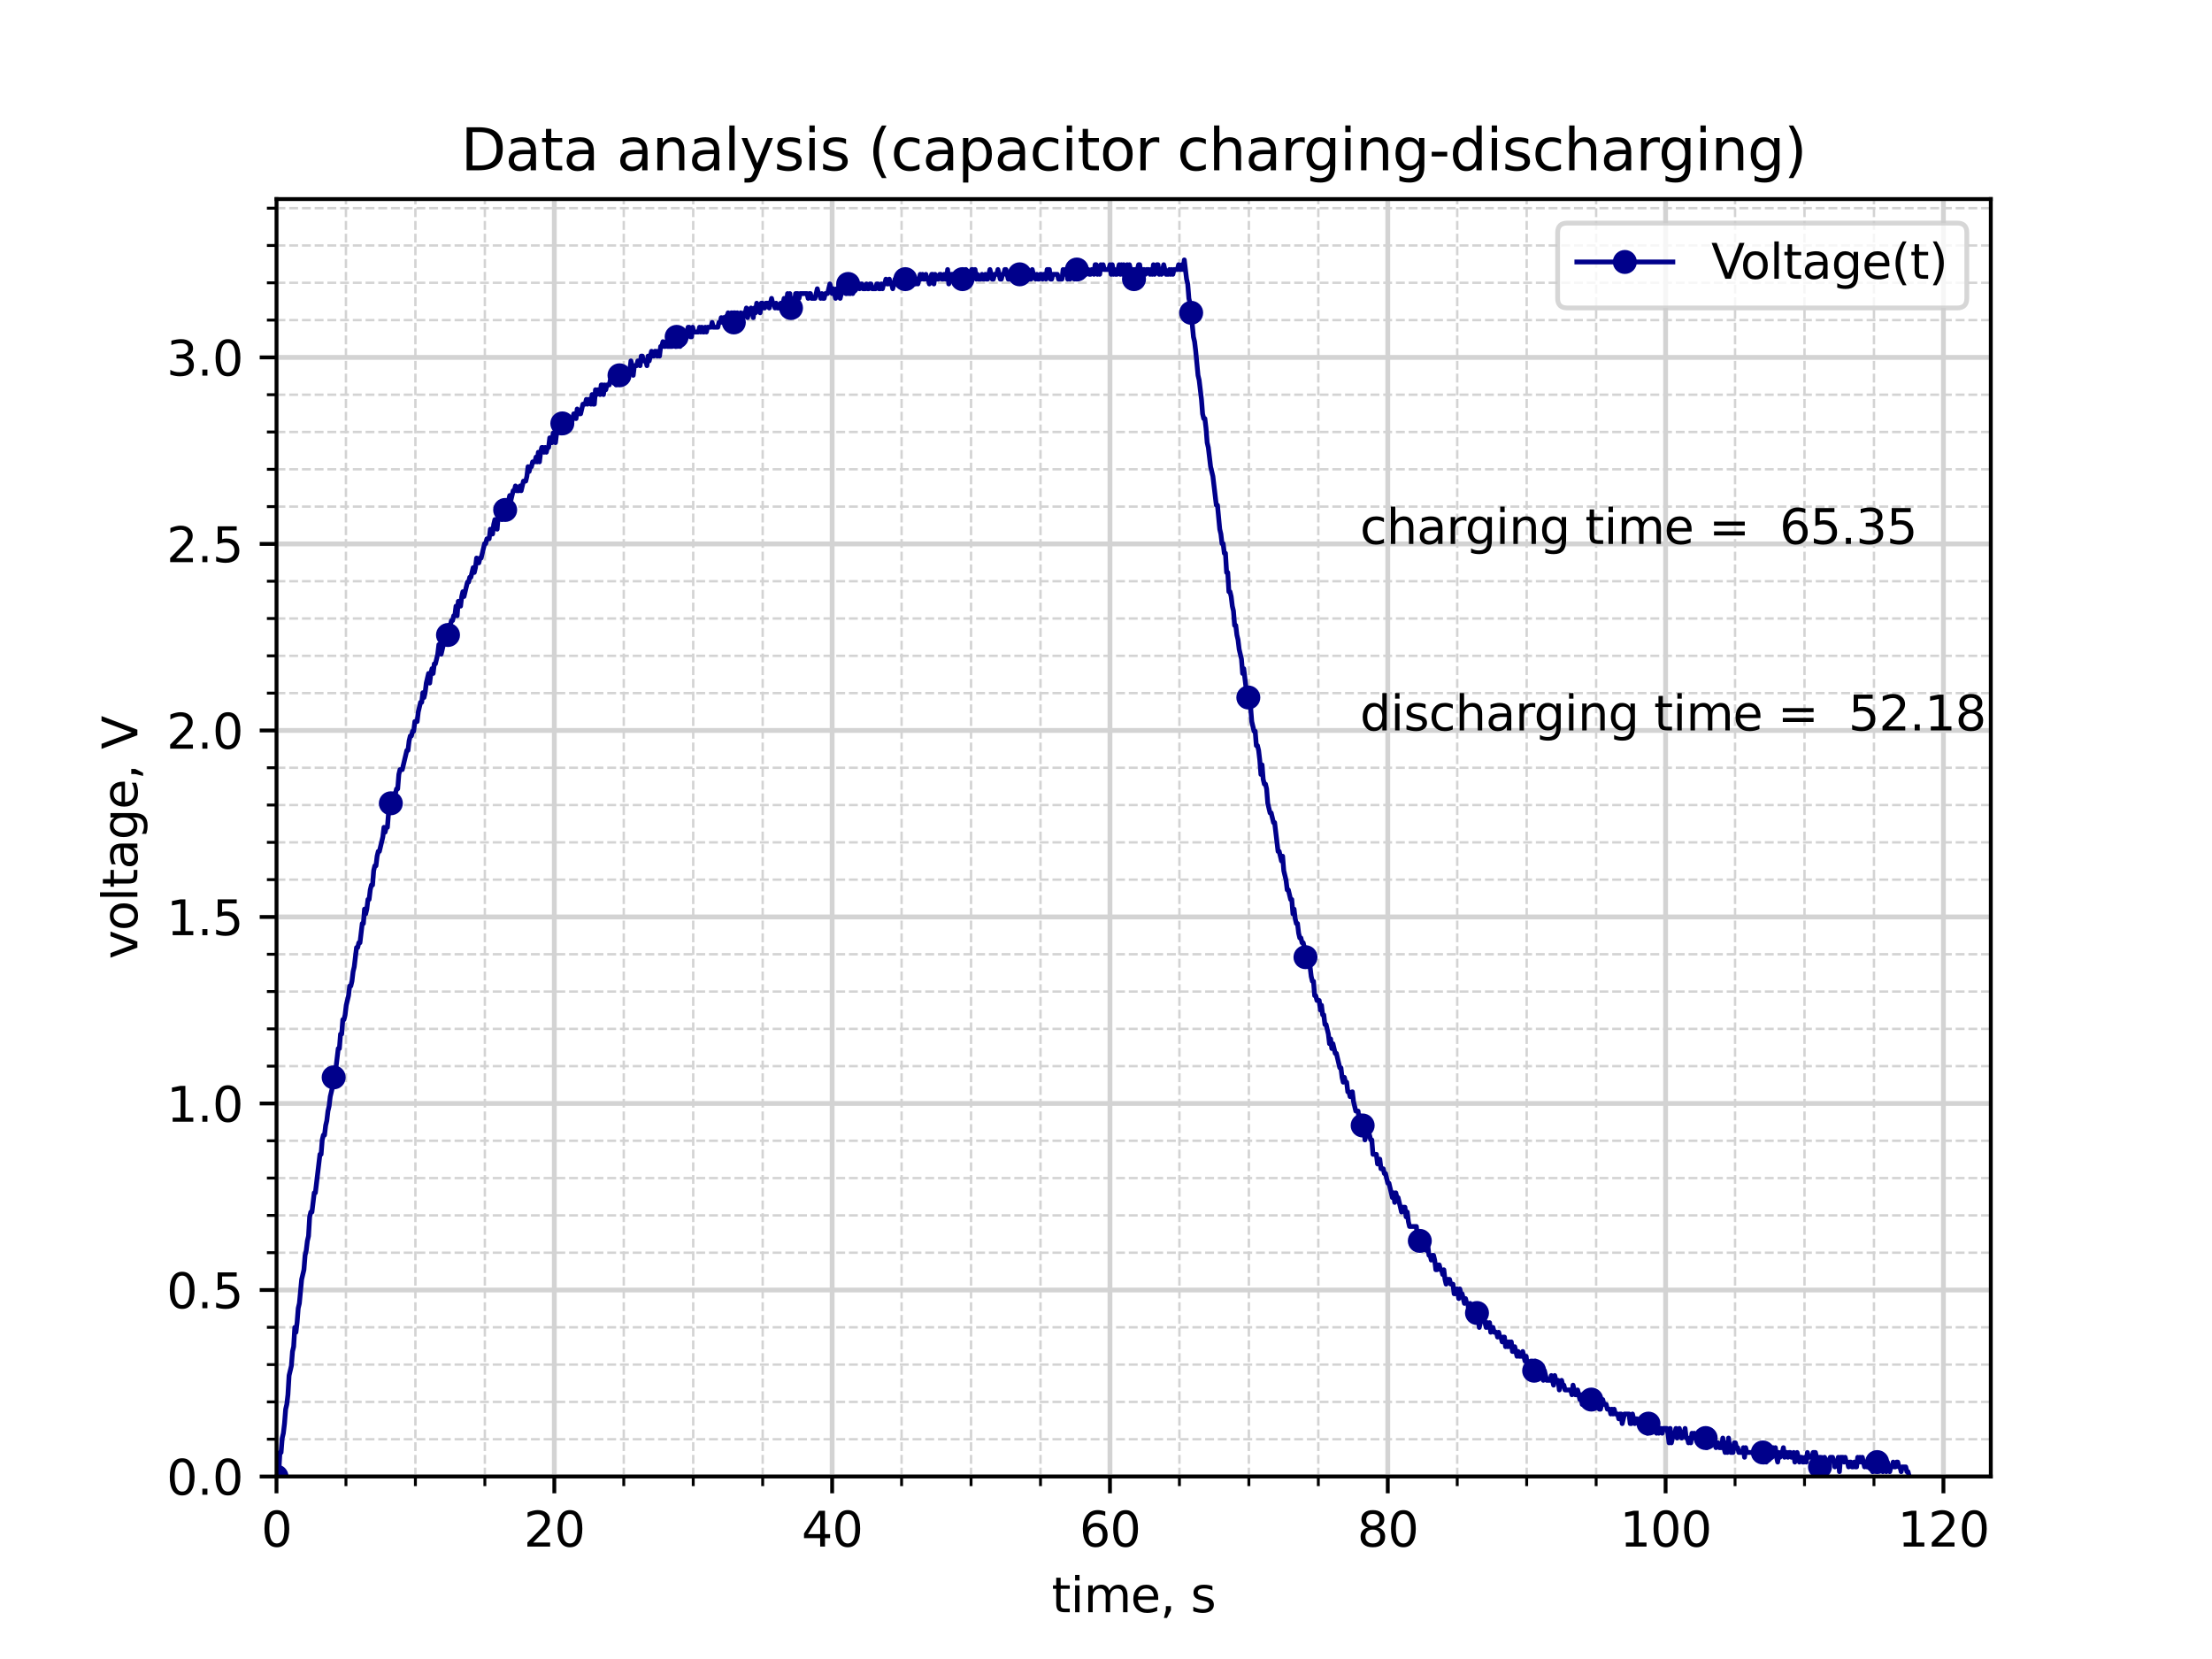 <?xml version="1.0" encoding="utf-8" standalone="no"?>
<!DOCTYPE svg PUBLIC "-//W3C//DTD SVG 1.1//EN"
  "http://www.w3.org/Graphics/SVG/1.1/DTD/svg11.dtd">
<svg height="345.6pt" version="1.1" viewBox="0 0 460.8 345.6" width="460.8pt" xmlns="http://www.w3.org/2000/svg" xmlns:xlink="http://www.w3.org/1999/xlink">
 <defs>
  <style type="text/css">*{stroke-linecap:butt;stroke-linejoin:round;}</style>
 </defs>
 <g id="figure_1">
  <g id="patch_1">
   <path d="M 0 345.6 
L 460.8 345.6 
L 460.8 0 
L 0 0 
z
" style="fill:#ffffff;"/>
  </g>
  <g id="axes_1">
   <g id="patch_2">
    <path d="M 57.6 307.584 
L 414.72 307.584 
L 414.72 41.472 
L 57.6 41.472 
z
" style="fill:#ffffff;"/>
   </g>
   <g id="matplotlib.axis_1">
    <g id="xtick_1">
     <g id="line2d_1">
      <path clip-path="url(#pd0cbd024c7)" d="M 57.6 307.584 
L 57.6 41.472 
" style="fill:none;stroke:#d3d3d3;stroke-linecap:square;"/>
     </g>
     <g id="line2d_2">
      <defs>
       <path d="M 0 0 
L 0 3.5 
" id="mb675ec1e9c" style="stroke:#000000;stroke-width:0.8;"/>
      </defs>
      <g>
       <use style="stroke:#000000;stroke-width:0.8;" x="57.6" xlink:href="#mb675ec1e9c" y="307.584"/>
      </g>
     </g>
     <g id="text_1">
      <!-- 0 -->
      <g transform="translate(54.419 322.182)scale(0.1 -0.1)">
       <defs>
        <path d="M 2034 4250 
Q 1547 4250 1301 3770 
Q 1056 3291 1056 2328 
Q 1056 1369 1301 889 
Q 1547 409 2034 409 
Q 2525 409 2770 889 
Q 3016 1369 3016 2328 
Q 3016 3291 2770 3770 
Q 2525 4250 2034 4250 
z
M 2034 4750 
Q 2819 4750 3233 4129 
Q 3647 3509 3647 2328 
Q 3647 1150 3233 529 
Q 2819 -91 2034 -91 
Q 1250 -91 836 529 
Q 422 1150 422 2328 
Q 422 3509 836 4129 
Q 1250 4750 2034 4750 
z
" id="DejaVuSans-30" transform="scale(0.016)"/>
       </defs>
       <use xlink:href="#DejaVuSans-30"/>
      </g>
     </g>
    </g>
    <g id="xtick_2">
     <g id="line2d_3">
      <path clip-path="url(#pd0cbd024c7)" d="M 115.475 307.584 
L 115.475 41.472 
" style="fill:none;stroke:#d3d3d3;stroke-linecap:square;"/>
     </g>
     <g id="line2d_4">
      <g>
       <use style="stroke:#000000;stroke-width:0.8;" x="115.475" xlink:href="#mb675ec1e9c" y="307.584"/>
      </g>
     </g>
     <g id="text_2">
      <!-- 20 -->
      <g transform="translate(109.112 322.182)scale(0.1 -0.1)">
       <defs>
        <path d="M 1228 531 
L 3431 531 
L 3431 0 
L 469 0 
L 469 531 
Q 828 903 1448 1529 
Q 2069 2156 2228 2338 
Q 2531 2678 2651 2914 
Q 2772 3150 2772 3378 
Q 2772 3750 2511 3984 
Q 2250 4219 1831 4219 
Q 1534 4219 1204 4116 
Q 875 4013 500 3803 
L 500 4441 
Q 881 4594 1212 4672 
Q 1544 4750 1819 4750 
Q 2544 4750 2975 4387 
Q 3406 4025 3406 3419 
Q 3406 3131 3298 2873 
Q 3191 2616 2906 2266 
Q 2828 2175 2409 1742 
Q 1991 1309 1228 531 
z
" id="DejaVuSans-32" transform="scale(0.016)"/>
       </defs>
       <use xlink:href="#DejaVuSans-32"/>
       <use x="63.623" xlink:href="#DejaVuSans-30"/>
      </g>
     </g>
    </g>
    <g id="xtick_3">
     <g id="line2d_5">
      <path clip-path="url(#pd0cbd024c7)" d="M 173.35 307.584 
L 173.35 41.472 
" style="fill:none;stroke:#d3d3d3;stroke-linecap:square;"/>
     </g>
     <g id="line2d_6">
      <g>
       <use style="stroke:#000000;stroke-width:0.8;" x="173.35" xlink:href="#mb675ec1e9c" y="307.584"/>
      </g>
     </g>
     <g id="text_3">
      <!-- 40 -->
      <g transform="translate(166.987 322.182)scale(0.1 -0.1)">
       <defs>
        <path d="M 2419 4116 
L 825 1625 
L 2419 1625 
L 2419 4116 
z
M 2253 4666 
L 3047 4666 
L 3047 1625 
L 3713 1625 
L 3713 1100 
L 3047 1100 
L 3047 0 
L 2419 0 
L 2419 1100 
L 313 1100 
L 313 1709 
L 2253 4666 
z
" id="DejaVuSans-34" transform="scale(0.016)"/>
       </defs>
       <use xlink:href="#DejaVuSans-34"/>
       <use x="63.623" xlink:href="#DejaVuSans-30"/>
      </g>
     </g>
    </g>
    <g id="xtick_4">
     <g id="line2d_7">
      <path clip-path="url(#pd0cbd024c7)" d="M 231.225 307.584 
L 231.225 41.472 
" style="fill:none;stroke:#d3d3d3;stroke-linecap:square;"/>
     </g>
     <g id="line2d_8">
      <g>
       <use style="stroke:#000000;stroke-width:0.8;" x="231.225" xlink:href="#mb675ec1e9c" y="307.584"/>
      </g>
     </g>
     <g id="text_4">
      <!-- 60 -->
      <g transform="translate(224.862 322.182)scale(0.1 -0.1)">
       <defs>
        <path d="M 2113 2584 
Q 1688 2584 1439 2293 
Q 1191 2003 1191 1497 
Q 1191 994 1439 701 
Q 1688 409 2113 409 
Q 2538 409 2786 701 
Q 3034 994 3034 1497 
Q 3034 2003 2786 2293 
Q 2538 2584 2113 2584 
z
M 3366 4563 
L 3366 3988 
Q 3128 4100 2886 4159 
Q 2644 4219 2406 4219 
Q 1781 4219 1451 3797 
Q 1122 3375 1075 2522 
Q 1259 2794 1537 2939 
Q 1816 3084 2150 3084 
Q 2853 3084 3261 2657 
Q 3669 2231 3669 1497 
Q 3669 778 3244 343 
Q 2819 -91 2113 -91 
Q 1303 -91 875 529 
Q 447 1150 447 2328 
Q 447 3434 972 4092 
Q 1497 4750 2381 4750 
Q 2619 4750 2861 4703 
Q 3103 4656 3366 4563 
z
" id="DejaVuSans-36" transform="scale(0.016)"/>
       </defs>
       <use xlink:href="#DejaVuSans-36"/>
       <use x="63.623" xlink:href="#DejaVuSans-30"/>
      </g>
     </g>
    </g>
    <g id="xtick_5">
     <g id="line2d_9">
      <path clip-path="url(#pd0cbd024c7)" d="M 289.1 307.584 
L 289.1 41.472 
" style="fill:none;stroke:#d3d3d3;stroke-linecap:square;"/>
     </g>
     <g id="line2d_10">
      <g>
       <use style="stroke:#000000;stroke-width:0.8;" x="289.1" xlink:href="#mb675ec1e9c" y="307.584"/>
      </g>
     </g>
     <g id="text_5">
      <!-- 80 -->
      <g transform="translate(282.737 322.182)scale(0.1 -0.1)">
       <defs>
        <path d="M 2034 2216 
Q 1584 2216 1326 1975 
Q 1069 1734 1069 1313 
Q 1069 891 1326 650 
Q 1584 409 2034 409 
Q 2484 409 2743 651 
Q 3003 894 3003 1313 
Q 3003 1734 2745 1975 
Q 2488 2216 2034 2216 
z
M 1403 2484 
Q 997 2584 770 2862 
Q 544 3141 544 3541 
Q 544 4100 942 4425 
Q 1341 4750 2034 4750 
Q 2731 4750 3128 4425 
Q 3525 4100 3525 3541 
Q 3525 3141 3298 2862 
Q 3072 2584 2669 2484 
Q 3125 2378 3379 2068 
Q 3634 1759 3634 1313 
Q 3634 634 3220 271 
Q 2806 -91 2034 -91 
Q 1263 -91 848 271 
Q 434 634 434 1313 
Q 434 1759 690 2068 
Q 947 2378 1403 2484 
z
M 1172 3481 
Q 1172 3119 1398 2916 
Q 1625 2713 2034 2713 
Q 2441 2713 2670 2916 
Q 2900 3119 2900 3481 
Q 2900 3844 2670 4047 
Q 2441 4250 2034 4250 
Q 1625 4250 1398 4047 
Q 1172 3844 1172 3481 
z
" id="DejaVuSans-38" transform="scale(0.016)"/>
       </defs>
       <use xlink:href="#DejaVuSans-38"/>
       <use x="63.623" xlink:href="#DejaVuSans-30"/>
      </g>
     </g>
    </g>
    <g id="xtick_6">
     <g id="line2d_11">
      <path clip-path="url(#pd0cbd024c7)" d="M 346.975 307.584 
L 346.975 41.472 
" style="fill:none;stroke:#d3d3d3;stroke-linecap:square;"/>
     </g>
     <g id="line2d_12">
      <g>
       <use style="stroke:#000000;stroke-width:0.8;" x="346.975" xlink:href="#mb675ec1e9c" y="307.584"/>
      </g>
     </g>
     <g id="text_6">
      <!-- 100 -->
      <g transform="translate(337.431 322.182)scale(0.1 -0.1)">
       <defs>
        <path d="M 794 531 
L 1825 531 
L 1825 4091 
L 703 3866 
L 703 4441 
L 1819 4666 
L 2450 4666 
L 2450 531 
L 3481 531 
L 3481 0 
L 794 0 
L 794 531 
z
" id="DejaVuSans-31" transform="scale(0.016)"/>
       </defs>
       <use xlink:href="#DejaVuSans-31"/>
       <use x="63.623" xlink:href="#DejaVuSans-30"/>
       <use x="127.246" xlink:href="#DejaVuSans-30"/>
      </g>
     </g>
    </g>
    <g id="xtick_7">
     <g id="line2d_13">
      <path clip-path="url(#pd0cbd024c7)" d="M 404.85 307.584 
L 404.85 41.472 
" style="fill:none;stroke:#d3d3d3;stroke-linecap:square;"/>
     </g>
     <g id="line2d_14">
      <g>
       <use style="stroke:#000000;stroke-width:0.8;" x="404.85" xlink:href="#mb675ec1e9c" y="307.584"/>
      </g>
     </g>
     <g id="text_7">
      <!-- 120 -->
      <g transform="translate(395.306 322.182)scale(0.1 -0.1)">
       <use xlink:href="#DejaVuSans-31"/>
       <use x="63.623" xlink:href="#DejaVuSans-32"/>
       <use x="127.246" xlink:href="#DejaVuSans-30"/>
      </g>
     </g>
    </g>
    <g id="xtick_8">
     <g id="line2d_15">
      <path clip-path="url(#pd0cbd024c7)" d="M 72.069 307.584 
L 72.069 41.472 
" style="fill:none;stroke:#d3d3d3;stroke-dasharray:1.85,0.8;stroke-dashoffset:0;stroke-width:0.5;"/>
     </g>
     <g id="line2d_16">
      <defs>
       <path d="M 0 0 
L 0 2 
" id="mf6ce394b79" style="stroke:#000000;stroke-width:0.6;"/>
      </defs>
      <g>
       <use style="stroke:#000000;stroke-width:0.6;" x="72.069" xlink:href="#mf6ce394b79" y="307.584"/>
      </g>
     </g>
    </g>
    <g id="xtick_9">
     <g id="line2d_17">
      <path clip-path="url(#pd0cbd024c7)" d="M 86.537 307.584 
L 86.537 41.472 
" style="fill:none;stroke:#d3d3d3;stroke-dasharray:1.85,0.8;stroke-dashoffset:0;stroke-width:0.5;"/>
     </g>
     <g id="line2d_18">
      <g>
       <use style="stroke:#000000;stroke-width:0.6;" x="86.537" xlink:href="#mf6ce394b79" y="307.584"/>
      </g>
     </g>
    </g>
    <g id="xtick_10">
     <g id="line2d_19">
      <path clip-path="url(#pd0cbd024c7)" d="M 101.006 307.584 
L 101.006 41.472 
" style="fill:none;stroke:#d3d3d3;stroke-dasharray:1.85,0.8;stroke-dashoffset:0;stroke-width:0.5;"/>
     </g>
     <g id="line2d_20">
      <g>
       <use style="stroke:#000000;stroke-width:0.6;" x="101.006" xlink:href="#mf6ce394b79" y="307.584"/>
      </g>
     </g>
    </g>
    <g id="xtick_11">
     <g id="line2d_21">
      <path clip-path="url(#pd0cbd024c7)" d="M 129.944 307.584 
L 129.944 41.472 
" style="fill:none;stroke:#d3d3d3;stroke-dasharray:1.85,0.8;stroke-dashoffset:0;stroke-width:0.5;"/>
     </g>
     <g id="line2d_22">
      <g>
       <use style="stroke:#000000;stroke-width:0.6;" x="129.944" xlink:href="#mf6ce394b79" y="307.584"/>
      </g>
     </g>
    </g>
    <g id="xtick_12">
     <g id="line2d_23">
      <path clip-path="url(#pd0cbd024c7)" d="M 144.412 307.584 
L 144.412 41.472 
" style="fill:none;stroke:#d3d3d3;stroke-dasharray:1.85,0.8;stroke-dashoffset:0;stroke-width:0.5;"/>
     </g>
     <g id="line2d_24">
      <g>
       <use style="stroke:#000000;stroke-width:0.6;" x="144.412" xlink:href="#mf6ce394b79" y="307.584"/>
      </g>
     </g>
    </g>
    <g id="xtick_13">
     <g id="line2d_25">
      <path clip-path="url(#pd0cbd024c7)" d="M 158.881 307.584 
L 158.881 41.472 
" style="fill:none;stroke:#d3d3d3;stroke-dasharray:1.85,0.8;stroke-dashoffset:0;stroke-width:0.5;"/>
     </g>
     <g id="line2d_26">
      <g>
       <use style="stroke:#000000;stroke-width:0.6;" x="158.881" xlink:href="#mf6ce394b79" y="307.584"/>
      </g>
     </g>
    </g>
    <g id="xtick_14">
     <g id="line2d_27">
      <path clip-path="url(#pd0cbd024c7)" d="M 187.819 307.584 
L 187.819 41.472 
" style="fill:none;stroke:#d3d3d3;stroke-dasharray:1.85,0.8;stroke-dashoffset:0;stroke-width:0.5;"/>
     </g>
     <g id="line2d_28">
      <g>
       <use style="stroke:#000000;stroke-width:0.6;" x="187.819" xlink:href="#mf6ce394b79" y="307.584"/>
      </g>
     </g>
    </g>
    <g id="xtick_15">
     <g id="line2d_29">
      <path clip-path="url(#pd0cbd024c7)" d="M 202.287 307.584 
L 202.287 41.472 
" style="fill:none;stroke:#d3d3d3;stroke-dasharray:1.85,0.8;stroke-dashoffset:0;stroke-width:0.5;"/>
     </g>
     <g id="line2d_30">
      <g>
       <use style="stroke:#000000;stroke-width:0.6;" x="202.287" xlink:href="#mf6ce394b79" y="307.584"/>
      </g>
     </g>
    </g>
    <g id="xtick_16">
     <g id="line2d_31">
      <path clip-path="url(#pd0cbd024c7)" d="M 216.756 307.584 
L 216.756 41.472 
" style="fill:none;stroke:#d3d3d3;stroke-dasharray:1.85,0.8;stroke-dashoffset:0;stroke-width:0.5;"/>
     </g>
     <g id="line2d_32">
      <g>
       <use style="stroke:#000000;stroke-width:0.6;" x="216.756" xlink:href="#mf6ce394b79" y="307.584"/>
      </g>
     </g>
    </g>
    <g id="xtick_17">
     <g id="line2d_33">
      <path clip-path="url(#pd0cbd024c7)" d="M 245.694 307.584 
L 245.694 41.472 
" style="fill:none;stroke:#d3d3d3;stroke-dasharray:1.85,0.8;stroke-dashoffset:0;stroke-width:0.5;"/>
     </g>
     <g id="line2d_34">
      <g>
       <use style="stroke:#000000;stroke-width:0.6;" x="245.694" xlink:href="#mf6ce394b79" y="307.584"/>
      </g>
     </g>
    </g>
    <g id="xtick_18">
     <g id="line2d_35">
      <path clip-path="url(#pd0cbd024c7)" d="M 260.162 307.584 
L 260.162 41.472 
" style="fill:none;stroke:#d3d3d3;stroke-dasharray:1.85,0.8;stroke-dashoffset:0;stroke-width:0.5;"/>
     </g>
     <g id="line2d_36">
      <g>
       <use style="stroke:#000000;stroke-width:0.6;" x="260.162" xlink:href="#mf6ce394b79" y="307.584"/>
      </g>
     </g>
    </g>
    <g id="xtick_19">
     <g id="line2d_37">
      <path clip-path="url(#pd0cbd024c7)" d="M 274.631 307.584 
L 274.631 41.472 
" style="fill:none;stroke:#d3d3d3;stroke-dasharray:1.85,0.8;stroke-dashoffset:0;stroke-width:0.5;"/>
     </g>
     <g id="line2d_38">
      <g>
       <use style="stroke:#000000;stroke-width:0.6;" x="274.631" xlink:href="#mf6ce394b79" y="307.584"/>
      </g>
     </g>
    </g>
    <g id="xtick_20">
     <g id="line2d_39">
      <path clip-path="url(#pd0cbd024c7)" d="M 303.569 307.584 
L 303.569 41.472 
" style="fill:none;stroke:#d3d3d3;stroke-dasharray:1.85,0.8;stroke-dashoffset:0;stroke-width:0.5;"/>
     </g>
     <g id="line2d_40">
      <g>
       <use style="stroke:#000000;stroke-width:0.6;" x="303.569" xlink:href="#mf6ce394b79" y="307.584"/>
      </g>
     </g>
    </g>
    <g id="xtick_21">
     <g id="line2d_41">
      <path clip-path="url(#pd0cbd024c7)" d="M 318.037 307.584 
L 318.037 41.472 
" style="fill:none;stroke:#d3d3d3;stroke-dasharray:1.85,0.8;stroke-dashoffset:0;stroke-width:0.5;"/>
     </g>
     <g id="line2d_42">
      <g>
       <use style="stroke:#000000;stroke-width:0.6;" x="318.037" xlink:href="#mf6ce394b79" y="307.584"/>
      </g>
     </g>
    </g>
    <g id="xtick_22">
     <g id="line2d_43">
      <path clip-path="url(#pd0cbd024c7)" d="M 332.506 307.584 
L 332.506 41.472 
" style="fill:none;stroke:#d3d3d3;stroke-dasharray:1.85,0.8;stroke-dashoffset:0;stroke-width:0.5;"/>
     </g>
     <g id="line2d_44">
      <g>
       <use style="stroke:#000000;stroke-width:0.6;" x="332.506" xlink:href="#mf6ce394b79" y="307.584"/>
      </g>
     </g>
    </g>
    <g id="xtick_23">
     <g id="line2d_45">
      <path clip-path="url(#pd0cbd024c7)" d="M 361.444 307.584 
L 361.444 41.472 
" style="fill:none;stroke:#d3d3d3;stroke-dasharray:1.85,0.8;stroke-dashoffset:0;stroke-width:0.5;"/>
     </g>
     <g id="line2d_46">
      <g>
       <use style="stroke:#000000;stroke-width:0.6;" x="361.444" xlink:href="#mf6ce394b79" y="307.584"/>
      </g>
     </g>
    </g>
    <g id="xtick_24">
     <g id="line2d_47">
      <path clip-path="url(#pd0cbd024c7)" d="M 375.912 307.584 
L 375.912 41.472 
" style="fill:none;stroke:#d3d3d3;stroke-dasharray:1.85,0.8;stroke-dashoffset:0;stroke-width:0.5;"/>
     </g>
     <g id="line2d_48">
      <g>
       <use style="stroke:#000000;stroke-width:0.6;" x="375.912" xlink:href="#mf6ce394b79" y="307.584"/>
      </g>
     </g>
    </g>
    <g id="xtick_25">
     <g id="line2d_49">
      <path clip-path="url(#pd0cbd024c7)" d="M 390.381 307.584 
L 390.381 41.472 
" style="fill:none;stroke:#d3d3d3;stroke-dasharray:1.85,0.8;stroke-dashoffset:0;stroke-width:0.5;"/>
     </g>
     <g id="line2d_50">
      <g>
       <use style="stroke:#000000;stroke-width:0.6;" x="390.381" xlink:href="#mf6ce394b79" y="307.584"/>
      </g>
     </g>
    </g>
    <g id="text_8">
     <!-- time, s -->
     <g transform="translate(219.081 335.861)scale(0.1 -0.1)">
      <defs>
       <path d="M 1172 4494 
L 1172 3500 
L 2356 3500 
L 2356 3053 
L 1172 3053 
L 1172 1153 
Q 1172 725 1289 603 
Q 1406 481 1766 481 
L 2356 481 
L 2356 0 
L 1766 0 
Q 1100 0 847 248 
Q 594 497 594 1153 
L 594 3053 
L 172 3053 
L 172 3500 
L 594 3500 
L 594 4494 
L 1172 4494 
z
" id="DejaVuSans-74" transform="scale(0.016)"/>
       <path d="M 603 3500 
L 1178 3500 
L 1178 0 
L 603 0 
L 603 3500 
z
M 603 4863 
L 1178 4863 
L 1178 4134 
L 603 4134 
L 603 4863 
z
" id="DejaVuSans-69" transform="scale(0.016)"/>
       <path d="M 3328 2828 
Q 3544 3216 3844 3400 
Q 4144 3584 4550 3584 
Q 5097 3584 5394 3201 
Q 5691 2819 5691 2113 
L 5691 0 
L 5113 0 
L 5113 2094 
Q 5113 2597 4934 2840 
Q 4756 3084 4391 3084 
Q 3944 3084 3684 2787 
Q 3425 2491 3425 1978 
L 3425 0 
L 2847 0 
L 2847 2094 
Q 2847 2600 2669 2842 
Q 2491 3084 2119 3084 
Q 1678 3084 1418 2786 
Q 1159 2488 1159 1978 
L 1159 0 
L 581 0 
L 581 3500 
L 1159 3500 
L 1159 2956 
Q 1356 3278 1631 3431 
Q 1906 3584 2284 3584 
Q 2666 3584 2933 3390 
Q 3200 3197 3328 2828 
z
" id="DejaVuSans-6d" transform="scale(0.016)"/>
       <path d="M 3597 1894 
L 3597 1613 
L 953 1613 
Q 991 1019 1311 708 
Q 1631 397 2203 397 
Q 2534 397 2845 478 
Q 3156 559 3463 722 
L 3463 178 
Q 3153 47 2828 -22 
Q 2503 -91 2169 -91 
Q 1331 -91 842 396 
Q 353 884 353 1716 
Q 353 2575 817 3079 
Q 1281 3584 2069 3584 
Q 2775 3584 3186 3129 
Q 3597 2675 3597 1894 
z
M 3022 2063 
Q 3016 2534 2758 2815 
Q 2500 3097 2075 3097 
Q 1594 3097 1305 2825 
Q 1016 2553 972 2059 
L 3022 2063 
z
" id="DejaVuSans-65" transform="scale(0.016)"/>
       <path d="M 750 794 
L 1409 794 
L 1409 256 
L 897 -744 
L 494 -744 
L 750 256 
L 750 794 
z
" id="DejaVuSans-2c" transform="scale(0.016)"/>
       <path id="DejaVuSans-20" transform="scale(0.016)"/>
       <path d="M 2834 3397 
L 2834 2853 
Q 2591 2978 2328 3040 
Q 2066 3103 1784 3103 
Q 1356 3103 1142 2972 
Q 928 2841 928 2578 
Q 928 2378 1081 2264 
Q 1234 2150 1697 2047 
L 1894 2003 
Q 2506 1872 2764 1633 
Q 3022 1394 3022 966 
Q 3022 478 2636 193 
Q 2250 -91 1575 -91 
Q 1294 -91 989 -36 
Q 684 19 347 128 
L 347 722 
Q 666 556 975 473 
Q 1284 391 1588 391 
Q 1994 391 2212 530 
Q 2431 669 2431 922 
Q 2431 1156 2273 1281 
Q 2116 1406 1581 1522 
L 1381 1569 
Q 847 1681 609 1914 
Q 372 2147 372 2553 
Q 372 3047 722 3315 
Q 1072 3584 1716 3584 
Q 2034 3584 2315 3537 
Q 2597 3491 2834 3397 
z
" id="DejaVuSans-73" transform="scale(0.016)"/>
      </defs>
      <use xlink:href="#DejaVuSans-74"/>
      <use x="39.209" xlink:href="#DejaVuSans-69"/>
      <use x="66.992" xlink:href="#DejaVuSans-6d"/>
      <use x="164.404" xlink:href="#DejaVuSans-65"/>
      <use x="225.928" xlink:href="#DejaVuSans-2c"/>
      <use x="257.715" xlink:href="#DejaVuSans-20"/>
      <use x="289.502" xlink:href="#DejaVuSans-73"/>
     </g>
    </g>
   </g>
   <g id="matplotlib.axis_2">
    <g id="ytick_1">
     <g id="line2d_51">
      <path clip-path="url(#pd0cbd024c7)" d="M 57.6 307.584 
L 414.72 307.584 
" style="fill:none;stroke:#d3d3d3;stroke-linecap:square;"/>
     </g>
     <g id="line2d_52">
      <defs>
       <path d="M 0 0 
L -3.5 0 
" id="m107822c08a" style="stroke:#000000;stroke-width:0.8;"/>
      </defs>
      <g>
       <use style="stroke:#000000;stroke-width:0.8;" x="57.6" xlink:href="#m107822c08a" y="307.584"/>
      </g>
     </g>
     <g id="text_9">
      <!-- 0.0 -->
      <g transform="translate(34.697 311.383)scale(0.1 -0.1)">
       <defs>
        <path d="M 684 794 
L 1344 794 
L 1344 0 
L 684 0 
L 684 794 
z
" id="DejaVuSans-2e" transform="scale(0.016)"/>
       </defs>
       <use xlink:href="#DejaVuSans-30"/>
       <use x="63.623" xlink:href="#DejaVuSans-2e"/>
       <use x="95.41" xlink:href="#DejaVuSans-30"/>
      </g>
     </g>
    </g>
    <g id="ytick_2">
     <g id="line2d_53">
      <path clip-path="url(#pd0cbd024c7)" d="M 57.6 268.729 
L 414.72 268.729 
" style="fill:none;stroke:#d3d3d3;stroke-linecap:square;"/>
     </g>
     <g id="line2d_54">
      <g>
       <use style="stroke:#000000;stroke-width:0.8;" x="57.6" xlink:href="#m107822c08a" y="268.729"/>
      </g>
     </g>
     <g id="text_10">
      <!-- 0.5 -->
      <g transform="translate(34.697 272.528)scale(0.1 -0.1)">
       <defs>
        <path d="M 691 4666 
L 3169 4666 
L 3169 4134 
L 1269 4134 
L 1269 2991 
Q 1406 3038 1543 3061 
Q 1681 3084 1819 3084 
Q 2600 3084 3056 2656 
Q 3513 2228 3513 1497 
Q 3513 744 3044 326 
Q 2575 -91 1722 -91 
Q 1428 -91 1123 -41 
Q 819 9 494 109 
L 494 744 
Q 775 591 1075 516 
Q 1375 441 1709 441 
Q 2250 441 2565 725 
Q 2881 1009 2881 1497 
Q 2881 1984 2565 2268 
Q 2250 2553 1709 2553 
Q 1456 2553 1204 2497 
Q 953 2441 691 2322 
L 691 4666 
z
" id="DejaVuSans-35" transform="scale(0.016)"/>
       </defs>
       <use xlink:href="#DejaVuSans-30"/>
       <use x="63.623" xlink:href="#DejaVuSans-2e"/>
       <use x="95.41" xlink:href="#DejaVuSans-35"/>
      </g>
     </g>
    </g>
    <g id="ytick_3">
     <g id="line2d_55">
      <path clip-path="url(#pd0cbd024c7)" d="M 57.6 229.873 
L 414.72 229.873 
" style="fill:none;stroke:#d3d3d3;stroke-linecap:square;"/>
     </g>
     <g id="line2d_56">
      <g>
       <use style="stroke:#000000;stroke-width:0.8;" x="57.6" xlink:href="#m107822c08a" y="229.873"/>
      </g>
     </g>
     <g id="text_11">
      <!-- 1.0 -->
      <g transform="translate(34.697 233.673)scale(0.1 -0.1)">
       <use xlink:href="#DejaVuSans-31"/>
       <use x="63.623" xlink:href="#DejaVuSans-2e"/>
       <use x="95.41" xlink:href="#DejaVuSans-30"/>
      </g>
     </g>
    </g>
    <g id="ytick_4">
     <g id="line2d_57">
      <path clip-path="url(#pd0cbd024c7)" d="M 57.6 191.018 
L 414.72 191.018 
" style="fill:none;stroke:#d3d3d3;stroke-linecap:square;"/>
     </g>
     <g id="line2d_58">
      <g>
       <use style="stroke:#000000;stroke-width:0.8;" x="57.6" xlink:href="#m107822c08a" y="191.018"/>
      </g>
     </g>
     <g id="text_12">
      <!-- 1.5 -->
      <g transform="translate(34.697 194.817)scale(0.1 -0.1)">
       <use xlink:href="#DejaVuSans-31"/>
       <use x="63.623" xlink:href="#DejaVuSans-2e"/>
       <use x="95.41" xlink:href="#DejaVuSans-35"/>
      </g>
     </g>
    </g>
    <g id="ytick_5">
     <g id="line2d_59">
      <path clip-path="url(#pd0cbd024c7)" d="M 57.6 152.163 
L 414.72 152.163 
" style="fill:none;stroke:#d3d3d3;stroke-linecap:square;"/>
     </g>
     <g id="line2d_60">
      <g>
       <use style="stroke:#000000;stroke-width:0.8;" x="57.6" xlink:href="#m107822c08a" y="152.163"/>
      </g>
     </g>
     <g id="text_13">
      <!-- 2.0 -->
      <g transform="translate(34.697 155.962)scale(0.1 -0.1)">
       <use xlink:href="#DejaVuSans-32"/>
       <use x="63.623" xlink:href="#DejaVuSans-2e"/>
       <use x="95.41" xlink:href="#DejaVuSans-30"/>
      </g>
     </g>
    </g>
    <g id="ytick_6">
     <g id="line2d_61">
      <path clip-path="url(#pd0cbd024c7)" d="M 57.6 113.307 
L 414.72 113.307 
" style="fill:none;stroke:#d3d3d3;stroke-linecap:square;"/>
     </g>
     <g id="line2d_62">
      <g>
       <use style="stroke:#000000;stroke-width:0.8;" x="57.6" xlink:href="#m107822c08a" y="113.307"/>
      </g>
     </g>
     <g id="text_14">
      <!-- 2.5 -->
      <g transform="translate(34.697 117.107)scale(0.1 -0.1)">
       <use xlink:href="#DejaVuSans-32"/>
       <use x="63.623" xlink:href="#DejaVuSans-2e"/>
       <use x="95.41" xlink:href="#DejaVuSans-35"/>
      </g>
     </g>
    </g>
    <g id="ytick_7">
     <g id="line2d_63">
      <path clip-path="url(#pd0cbd024c7)" d="M 57.6 74.452 
L 414.72 74.452 
" style="fill:none;stroke:#d3d3d3;stroke-linecap:square;"/>
     </g>
     <g id="line2d_64">
      <g>
       <use style="stroke:#000000;stroke-width:0.8;" x="57.6" xlink:href="#m107822c08a" y="74.452"/>
      </g>
     </g>
     <g id="text_15">
      <!-- 3.0 -->
      <g transform="translate(34.697 78.251)scale(0.1 -0.1)">
       <defs>
        <path d="M 2597 2516 
Q 3050 2419 3304 2112 
Q 3559 1806 3559 1356 
Q 3559 666 3084 287 
Q 2609 -91 1734 -91 
Q 1441 -91 1130 -33 
Q 819 25 488 141 
L 488 750 
Q 750 597 1062 519 
Q 1375 441 1716 441 
Q 2309 441 2620 675 
Q 2931 909 2931 1356 
Q 2931 1769 2642 2001 
Q 2353 2234 1838 2234 
L 1294 2234 
L 1294 2753 
L 1863 2753 
Q 2328 2753 2575 2939 
Q 2822 3125 2822 3475 
Q 2822 3834 2567 4026 
Q 2313 4219 1838 4219 
Q 1578 4219 1281 4162 
Q 984 4106 628 3988 
L 628 4550 
Q 988 4650 1302 4700 
Q 1616 4750 1894 4750 
Q 2613 4750 3031 4423 
Q 3450 4097 3450 3541 
Q 3450 3153 3228 2886 
Q 3006 2619 2597 2516 
z
" id="DejaVuSans-33" transform="scale(0.016)"/>
       </defs>
       <use xlink:href="#DejaVuSans-33"/>
       <use x="63.623" xlink:href="#DejaVuSans-2e"/>
       <use x="95.41" xlink:href="#DejaVuSans-30"/>
      </g>
     </g>
    </g>
    <g id="ytick_8">
     <g id="line2d_65">
      <path clip-path="url(#pd0cbd024c7)" d="M 57.6 299.813 
L 414.72 299.813 
" style="fill:none;stroke:#d3d3d3;stroke-dasharray:1.85,0.8;stroke-dashoffset:0;stroke-width:0.5;"/>
     </g>
     <g id="line2d_66">
      <defs>
       <path d="M 0 0 
L -2 0 
" id="m2487f86f6a" style="stroke:#000000;stroke-width:0.6;"/>
      </defs>
      <g>
       <use style="stroke:#000000;stroke-width:0.6;" x="57.6" xlink:href="#m2487f86f6a" y="299.813"/>
      </g>
     </g>
    </g>
    <g id="ytick_9">
     <g id="line2d_67">
      <path clip-path="url(#pd0cbd024c7)" d="M 57.6 292.042 
L 414.72 292.042 
" style="fill:none;stroke:#d3d3d3;stroke-dasharray:1.85,0.8;stroke-dashoffset:0;stroke-width:0.5;"/>
     </g>
     <g id="line2d_68">
      <g>
       <use style="stroke:#000000;stroke-width:0.6;" x="57.6" xlink:href="#m2487f86f6a" y="292.042"/>
      </g>
     </g>
    </g>
    <g id="ytick_10">
     <g id="line2d_69">
      <path clip-path="url(#pd0cbd024c7)" d="M 57.6 284.271 
L 414.72 284.271 
" style="fill:none;stroke:#d3d3d3;stroke-dasharray:1.85,0.8;stroke-dashoffset:0;stroke-width:0.5;"/>
     </g>
     <g id="line2d_70">
      <g>
       <use style="stroke:#000000;stroke-width:0.6;" x="57.6" xlink:href="#m2487f86f6a" y="284.271"/>
      </g>
     </g>
    </g>
    <g id="ytick_11">
     <g id="line2d_71">
      <path clip-path="url(#pd0cbd024c7)" d="M 57.6 276.5 
L 414.72 276.5 
" style="fill:none;stroke:#d3d3d3;stroke-dasharray:1.85,0.8;stroke-dashoffset:0;stroke-width:0.5;"/>
     </g>
     <g id="line2d_72">
      <g>
       <use style="stroke:#000000;stroke-width:0.6;" x="57.6" xlink:href="#m2487f86f6a" y="276.5"/>
      </g>
     </g>
    </g>
    <g id="ytick_12">
     <g id="line2d_73">
      <path clip-path="url(#pd0cbd024c7)" d="M 57.6 260.958 
L 414.72 260.958 
" style="fill:none;stroke:#d3d3d3;stroke-dasharray:1.85,0.8;stroke-dashoffset:0;stroke-width:0.5;"/>
     </g>
     <g id="line2d_74">
      <g>
       <use style="stroke:#000000;stroke-width:0.6;" x="57.6" xlink:href="#m2487f86f6a" y="260.958"/>
      </g>
     </g>
    </g>
    <g id="ytick_13">
     <g id="line2d_75">
      <path clip-path="url(#pd0cbd024c7)" d="M 57.6 253.187 
L 414.72 253.187 
" style="fill:none;stroke:#d3d3d3;stroke-dasharray:1.85,0.8;stroke-dashoffset:0;stroke-width:0.5;"/>
     </g>
     <g id="line2d_76">
      <g>
       <use style="stroke:#000000;stroke-width:0.6;" x="57.6" xlink:href="#m2487f86f6a" y="253.187"/>
      </g>
     </g>
    </g>
    <g id="ytick_14">
     <g id="line2d_77">
      <path clip-path="url(#pd0cbd024c7)" d="M 57.6 245.415 
L 414.72 245.415 
" style="fill:none;stroke:#d3d3d3;stroke-dasharray:1.85,0.8;stroke-dashoffset:0;stroke-width:0.5;"/>
     </g>
     <g id="line2d_78">
      <g>
       <use style="stroke:#000000;stroke-width:0.6;" x="57.6" xlink:href="#m2487f86f6a" y="245.415"/>
      </g>
     </g>
    </g>
    <g id="ytick_15">
     <g id="line2d_79">
      <path clip-path="url(#pd0cbd024c7)" d="M 57.6 237.644 
L 414.72 237.644 
" style="fill:none;stroke:#d3d3d3;stroke-dasharray:1.85,0.8;stroke-dashoffset:0;stroke-width:0.5;"/>
     </g>
     <g id="line2d_80">
      <g>
       <use style="stroke:#000000;stroke-width:0.6;" x="57.6" xlink:href="#m2487f86f6a" y="237.644"/>
      </g>
     </g>
    </g>
    <g id="ytick_16">
     <g id="line2d_81">
      <path clip-path="url(#pd0cbd024c7)" d="M 57.6 222.102 
L 414.72 222.102 
" style="fill:none;stroke:#d3d3d3;stroke-dasharray:1.85,0.8;stroke-dashoffset:0;stroke-width:0.5;"/>
     </g>
     <g id="line2d_82">
      <g>
       <use style="stroke:#000000;stroke-width:0.6;" x="57.6" xlink:href="#m2487f86f6a" y="222.102"/>
      </g>
     </g>
    </g>
    <g id="ytick_17">
     <g id="line2d_83">
      <path clip-path="url(#pd0cbd024c7)" d="M 57.6 214.331 
L 414.72 214.331 
" style="fill:none;stroke:#d3d3d3;stroke-dasharray:1.85,0.8;stroke-dashoffset:0;stroke-width:0.5;"/>
     </g>
     <g id="line2d_84">
      <g>
       <use style="stroke:#000000;stroke-width:0.6;" x="57.6" xlink:href="#m2487f86f6a" y="214.331"/>
      </g>
     </g>
    </g>
    <g id="ytick_18">
     <g id="line2d_85">
      <path clip-path="url(#pd0cbd024c7)" d="M 57.6 206.56 
L 414.72 206.56 
" style="fill:none;stroke:#d3d3d3;stroke-dasharray:1.85,0.8;stroke-dashoffset:0;stroke-width:0.5;"/>
     </g>
     <g id="line2d_86">
      <g>
       <use style="stroke:#000000;stroke-width:0.6;" x="57.6" xlink:href="#m2487f86f6a" y="206.56"/>
      </g>
     </g>
    </g>
    <g id="ytick_19">
     <g id="line2d_87">
      <path clip-path="url(#pd0cbd024c7)" d="M 57.6 198.789 
L 414.72 198.789 
" style="fill:none;stroke:#d3d3d3;stroke-dasharray:1.85,0.8;stroke-dashoffset:0;stroke-width:0.5;"/>
     </g>
     <g id="line2d_88">
      <g>
       <use style="stroke:#000000;stroke-width:0.6;" x="57.6" xlink:href="#m2487f86f6a" y="198.789"/>
      </g>
     </g>
    </g>
    <g id="ytick_20">
     <g id="line2d_89">
      <path clip-path="url(#pd0cbd024c7)" d="M 57.6 183.247 
L 414.72 183.247 
" style="fill:none;stroke:#d3d3d3;stroke-dasharray:1.85,0.8;stroke-dashoffset:0;stroke-width:0.5;"/>
     </g>
     <g id="line2d_90">
      <g>
       <use style="stroke:#000000;stroke-width:0.6;" x="57.6" xlink:href="#m2487f86f6a" y="183.247"/>
      </g>
     </g>
    </g>
    <g id="ytick_21">
     <g id="line2d_91">
      <path clip-path="url(#pd0cbd024c7)" d="M 57.6 175.476 
L 414.72 175.476 
" style="fill:none;stroke:#d3d3d3;stroke-dasharray:1.85,0.8;stroke-dashoffset:0;stroke-width:0.5;"/>
     </g>
     <g id="line2d_92">
      <g>
       <use style="stroke:#000000;stroke-width:0.6;" x="57.6" xlink:href="#m2487f86f6a" y="175.476"/>
      </g>
     </g>
    </g>
    <g id="ytick_22">
     <g id="line2d_93">
      <path clip-path="url(#pd0cbd024c7)" d="M 57.6 167.705 
L 414.72 167.705 
" style="fill:none;stroke:#d3d3d3;stroke-dasharray:1.85,0.8;stroke-dashoffset:0;stroke-width:0.5;"/>
     </g>
     <g id="line2d_94">
      <g>
       <use style="stroke:#000000;stroke-width:0.6;" x="57.6" xlink:href="#m2487f86f6a" y="167.705"/>
      </g>
     </g>
    </g>
    <g id="ytick_23">
     <g id="line2d_95">
      <path clip-path="url(#pd0cbd024c7)" d="M 57.6 159.934 
L 414.72 159.934 
" style="fill:none;stroke:#d3d3d3;stroke-dasharray:1.85,0.8;stroke-dashoffset:0;stroke-width:0.5;"/>
     </g>
     <g id="line2d_96">
      <g>
       <use style="stroke:#000000;stroke-width:0.6;" x="57.6" xlink:href="#m2487f86f6a" y="159.934"/>
      </g>
     </g>
    </g>
    <g id="ytick_24">
     <g id="line2d_97">
      <path clip-path="url(#pd0cbd024c7)" d="M 57.6 144.392 
L 414.72 144.392 
" style="fill:none;stroke:#d3d3d3;stroke-dasharray:1.85,0.8;stroke-dashoffset:0;stroke-width:0.5;"/>
     </g>
     <g id="line2d_98">
      <g>
       <use style="stroke:#000000;stroke-width:0.6;" x="57.6" xlink:href="#m2487f86f6a" y="144.392"/>
      </g>
     </g>
    </g>
    <g id="ytick_25">
     <g id="line2d_99">
      <path clip-path="url(#pd0cbd024c7)" d="M 57.6 136.621 
L 414.72 136.621 
" style="fill:none;stroke:#d3d3d3;stroke-dasharray:1.85,0.8;stroke-dashoffset:0;stroke-width:0.5;"/>
     </g>
     <g id="line2d_100">
      <g>
       <use style="stroke:#000000;stroke-width:0.6;" x="57.6" xlink:href="#m2487f86f6a" y="136.621"/>
      </g>
     </g>
    </g>
    <g id="ytick_26">
     <g id="line2d_101">
      <path clip-path="url(#pd0cbd024c7)" d="M 57.6 128.849 
L 414.72 128.849 
" style="fill:none;stroke:#d3d3d3;stroke-dasharray:1.85,0.8;stroke-dashoffset:0;stroke-width:0.5;"/>
     </g>
     <g id="line2d_102">
      <g>
       <use style="stroke:#000000;stroke-width:0.6;" x="57.6" xlink:href="#m2487f86f6a" y="128.849"/>
      </g>
     </g>
    </g>
    <g id="ytick_27">
     <g id="line2d_103">
      <path clip-path="url(#pd0cbd024c7)" d="M 57.6 121.078 
L 414.72 121.078 
" style="fill:none;stroke:#d3d3d3;stroke-dasharray:1.85,0.8;stroke-dashoffset:0;stroke-width:0.5;"/>
     </g>
     <g id="line2d_104">
      <g>
       <use style="stroke:#000000;stroke-width:0.6;" x="57.6" xlink:href="#m2487f86f6a" y="121.078"/>
      </g>
     </g>
    </g>
    <g id="ytick_28">
     <g id="line2d_105">
      <path clip-path="url(#pd0cbd024c7)" d="M 57.6 105.536 
L 414.72 105.536 
" style="fill:none;stroke:#d3d3d3;stroke-dasharray:1.85,0.8;stroke-dashoffset:0;stroke-width:0.5;"/>
     </g>
     <g id="line2d_106">
      <g>
       <use style="stroke:#000000;stroke-width:0.6;" x="57.6" xlink:href="#m2487f86f6a" y="105.536"/>
      </g>
     </g>
    </g>
    <g id="ytick_29">
     <g id="line2d_107">
      <path clip-path="url(#pd0cbd024c7)" d="M 57.6 97.765 
L 414.72 97.765 
" style="fill:none;stroke:#d3d3d3;stroke-dasharray:1.85,0.8;stroke-dashoffset:0;stroke-width:0.5;"/>
     </g>
     <g id="line2d_108">
      <g>
       <use style="stroke:#000000;stroke-width:0.6;" x="57.6" xlink:href="#m2487f86f6a" y="97.765"/>
      </g>
     </g>
    </g>
    <g id="ytick_30">
     <g id="line2d_109">
      <path clip-path="url(#pd0cbd024c7)" d="M 57.6 89.994 
L 414.72 89.994 
" style="fill:none;stroke:#d3d3d3;stroke-dasharray:1.85,0.8;stroke-dashoffset:0;stroke-width:0.5;"/>
     </g>
     <g id="line2d_110">
      <g>
       <use style="stroke:#000000;stroke-width:0.6;" x="57.6" xlink:href="#m2487f86f6a" y="89.994"/>
      </g>
     </g>
    </g>
    <g id="ytick_31">
     <g id="line2d_111">
      <path clip-path="url(#pd0cbd024c7)" d="M 57.6 82.223 
L 414.72 82.223 
" style="fill:none;stroke:#d3d3d3;stroke-dasharray:1.85,0.8;stroke-dashoffset:0;stroke-width:0.5;"/>
     </g>
     <g id="line2d_112">
      <g>
       <use style="stroke:#000000;stroke-width:0.6;" x="57.6" xlink:href="#m2487f86f6a" y="82.223"/>
      </g>
     </g>
    </g>
    <g id="ytick_32">
     <g id="line2d_113">
      <path clip-path="url(#pd0cbd024c7)" d="M 57.6 66.681 
L 414.72 66.681 
" style="fill:none;stroke:#d3d3d3;stroke-dasharray:1.85,0.8;stroke-dashoffset:0;stroke-width:0.5;"/>
     </g>
     <g id="line2d_114">
      <g>
       <use style="stroke:#000000;stroke-width:0.6;" x="57.6" xlink:href="#m2487f86f6a" y="66.681"/>
      </g>
     </g>
    </g>
    <g id="ytick_33">
     <g id="line2d_115">
      <path clip-path="url(#pd0cbd024c7)" d="M 57.6 58.91 
L 414.72 58.91 
" style="fill:none;stroke:#d3d3d3;stroke-dasharray:1.85,0.8;stroke-dashoffset:0;stroke-width:0.5;"/>
     </g>
     <g id="line2d_116">
      <g>
       <use style="stroke:#000000;stroke-width:0.6;" x="57.6" xlink:href="#m2487f86f6a" y="58.91"/>
      </g>
     </g>
    </g>
    <g id="ytick_34">
     <g id="line2d_117">
      <path clip-path="url(#pd0cbd024c7)" d="M 57.6 51.139 
L 414.72 51.139 
" style="fill:none;stroke:#d3d3d3;stroke-dasharray:1.85,0.8;stroke-dashoffset:0;stroke-width:0.5;"/>
     </g>
     <g id="line2d_118">
      <g>
       <use style="stroke:#000000;stroke-width:0.6;" x="57.6" xlink:href="#m2487f86f6a" y="51.139"/>
      </g>
     </g>
    </g>
    <g id="ytick_35">
     <g id="line2d_119">
      <path clip-path="url(#pd0cbd024c7)" d="M 57.6 43.368 
L 414.72 43.368 
" style="fill:none;stroke:#d3d3d3;stroke-dasharray:1.85,0.8;stroke-dashoffset:0;stroke-width:0.5;"/>
     </g>
     <g id="line2d_120">
      <g>
       <use style="stroke:#000000;stroke-width:0.6;" x="57.6" xlink:href="#m2487f86f6a" y="43.368"/>
      </g>
     </g>
    </g>
    <g id="text_16">
     <!-- voltage, V -->
     <g transform="translate(28.617 199.809)rotate(-90)scale(0.1 -0.1)">
      <defs>
       <path d="M 191 3500 
L 800 3500 
L 1894 563 
L 2988 3500 
L 3597 3500 
L 2284 0 
L 1503 0 
L 191 3500 
z
" id="DejaVuSans-76" transform="scale(0.016)"/>
       <path d="M 1959 3097 
Q 1497 3097 1228 2736 
Q 959 2375 959 1747 
Q 959 1119 1226 758 
Q 1494 397 1959 397 
Q 2419 397 2687 759 
Q 2956 1122 2956 1747 
Q 2956 2369 2687 2733 
Q 2419 3097 1959 3097 
z
M 1959 3584 
Q 2709 3584 3137 3096 
Q 3566 2609 3566 1747 
Q 3566 888 3137 398 
Q 2709 -91 1959 -91 
Q 1206 -91 779 398 
Q 353 888 353 1747 
Q 353 2609 779 3096 
Q 1206 3584 1959 3584 
z
" id="DejaVuSans-6f" transform="scale(0.016)"/>
       <path d="M 603 4863 
L 1178 4863 
L 1178 0 
L 603 0 
L 603 4863 
z
" id="DejaVuSans-6c" transform="scale(0.016)"/>
       <path d="M 2194 1759 
Q 1497 1759 1228 1600 
Q 959 1441 959 1056 
Q 959 750 1161 570 
Q 1363 391 1709 391 
Q 2188 391 2477 730 
Q 2766 1069 2766 1631 
L 2766 1759 
L 2194 1759 
z
M 3341 1997 
L 3341 0 
L 2766 0 
L 2766 531 
Q 2569 213 2275 61 
Q 1981 -91 1556 -91 
Q 1019 -91 701 211 
Q 384 513 384 1019 
Q 384 1609 779 1909 
Q 1175 2209 1959 2209 
L 2766 2209 
L 2766 2266 
Q 2766 2663 2505 2880 
Q 2244 3097 1772 3097 
Q 1472 3097 1187 3025 
Q 903 2953 641 2809 
L 641 3341 
Q 956 3463 1253 3523 
Q 1550 3584 1831 3584 
Q 2591 3584 2966 3190 
Q 3341 2797 3341 1997 
z
" id="DejaVuSans-61" transform="scale(0.016)"/>
       <path d="M 2906 1791 
Q 2906 2416 2648 2759 
Q 2391 3103 1925 3103 
Q 1463 3103 1205 2759 
Q 947 2416 947 1791 
Q 947 1169 1205 825 
Q 1463 481 1925 481 
Q 2391 481 2648 825 
Q 2906 1169 2906 1791 
z
M 3481 434 
Q 3481 -459 3084 -895 
Q 2688 -1331 1869 -1331 
Q 1566 -1331 1297 -1286 
Q 1028 -1241 775 -1147 
L 775 -588 
Q 1028 -725 1275 -790 
Q 1522 -856 1778 -856 
Q 2344 -856 2625 -561 
Q 2906 -266 2906 331 
L 2906 616 
Q 2728 306 2450 153 
Q 2172 0 1784 0 
Q 1141 0 747 490 
Q 353 981 353 1791 
Q 353 2603 747 3093 
Q 1141 3584 1784 3584 
Q 2172 3584 2450 3431 
Q 2728 3278 2906 2969 
L 2906 3500 
L 3481 3500 
L 3481 434 
z
" id="DejaVuSans-67" transform="scale(0.016)"/>
       <path d="M 1831 0 
L 50 4666 
L 709 4666 
L 2188 738 
L 3669 4666 
L 4325 4666 
L 2547 0 
L 1831 0 
z
" id="DejaVuSans-56" transform="scale(0.016)"/>
      </defs>
      <use xlink:href="#DejaVuSans-76"/>
      <use x="59.18" xlink:href="#DejaVuSans-6f"/>
      <use x="120.361" xlink:href="#DejaVuSans-6c"/>
      <use x="148.145" xlink:href="#DejaVuSans-74"/>
      <use x="187.354" xlink:href="#DejaVuSans-61"/>
      <use x="248.633" xlink:href="#DejaVuSans-67"/>
      <use x="312.109" xlink:href="#DejaVuSans-65"/>
      <use x="373.633" xlink:href="#DejaVuSans-2c"/>
      <use x="405.42" xlink:href="#DejaVuSans-20"/>
      <use x="437.207" xlink:href="#DejaVuSans-56"/>
     </g>
    </g>
   </g>
   <g id="line2d_121">
    <path clip-path="url(#pd0cbd024c7)" d="M 57.6 307.584 
L 57.838 307.584 
L 58.076 306.582 
L 58.315 302.575 
L 58.553 302.575 
L 58.791 299.57 
L 59.029 298.568 
L 59.267 296.565 
L 59.505 293.56 
L 59.744 292.558 
L 59.982 290.554 
L 60.22 286.547 
L 60.696 284.544 
L 60.934 281.539 
L 61.173 280.537 
L 61.411 276.53 
L 61.649 277.532 
L 61.887 275.528 
L 62.125 272.523 
L 62.364 271.521 
L 62.84 266.513 
L 63.316 264.509 
L 63.554 261.504 
L 63.793 260.502 
L 64.031 258.499 
L 64.269 257.497 
L 64.507 253.49 
L 64.745 252.488 
L 64.983 252.488 
L 65.46 248.481 
L 65.698 248.481 
L 66.651 240.467 
L 66.889 240.467 
L 67.127 237.462 
L 67.365 236.461 
L 67.603 236.461 
L 67.842 234.457 
L 68.08 233.455 
L 68.318 231.452 
L 68.556 230.45 
L 68.794 228.447 
L 69.271 226.443 
L 69.747 222.436 
L 69.985 222.436 
L 70.461 218.429 
L 70.7 218.429 
L 70.938 215.424 
L 71.176 215.424 
L 71.414 212.419 
L 71.652 212.419 
L 71.891 211.417 
L 72.129 209.414 
L 72.605 207.41 
L 72.843 205.407 
L 73.081 205.407 
L 73.32 204.405 
L 73.558 202.401 
L 73.796 201.4 
L 74.272 197.393 
L 74.51 197.393 
L 74.749 196.391 
L 74.987 196.391 
L 75.463 192.384 
L 75.701 192.384 
L 75.939 189.379 
L 76.178 190.381 
L 76.416 189.379 
L 76.654 187.375 
L 76.892 187.375 
L 77.13 185.372 
L 77.369 184.37 
L 77.607 184.37 
L 77.845 181.365 
L 78.083 180.363 
L 78.321 180.363 
L 78.559 178.36 
L 78.798 177.358 
L 79.036 177.358 
L 79.75 174.353 
L 79.988 172.349 
L 80.227 173.351 
L 80.465 172.349 
L 80.703 172.349 
L 80.941 169.344 
L 81.179 169.344 
L 81.418 167.341 
L 81.656 167.341 
L 82.132 165.337 
L 82.37 165.337 
L 82.608 164.335 
L 82.847 164.335 
L 83.085 161.33 
L 83.323 160.328 
L 83.799 160.328 
L 84.752 156.321 
L 84.99 156.321 
L 85.228 154.318 
L 85.467 153.316 
L 85.705 153.316 
L 85.943 152.314 
L 86.181 152.314 
L 86.419 150.311 
L 86.896 150.311 
L 87.134 148.307 
L 87.61 146.304 
L 87.848 146.304 
L 88.086 144.301 
L 88.325 145.302 
L 88.563 144.301 
L 88.801 142.297 
L 89.277 140.294 
L 89.515 142.297 
L 89.754 140.294 
L 89.992 139.292 
L 90.23 140.294 
L 90.468 138.29 
L 90.706 138.29 
L 91.183 136.287 
L 91.421 134.283 
L 91.659 134.283 
L 91.897 136.287 
L 92.374 134.283 
L 92.612 132.28 
L 92.85 131.278 
L 93.088 131.278 
L 93.326 132.28 
L 93.564 130.276 
L 93.803 130.276 
L 94.041 129.274 
L 94.279 129.274 
L 94.517 128.273 
L 94.755 128.273 
L 94.994 126.269 
L 95.232 128.273 
L 95.47 125.267 
L 95.708 126.269 
L 95.946 126.269 
L 96.184 124.266 
L 96.423 123.264 
L 96.661 124.266 
L 97.375 121.261 
L 97.613 121.261 
L 97.852 120.259 
L 98.09 120.259 
L 98.566 118.255 
L 98.804 119.257 
L 99.042 118.255 
L 99.281 116.252 
L 99.519 117.254 
L 99.757 117.254 
L 99.995 116.252 
L 100.233 116.252 
L 100.948 113.247 
L 101.186 113.247 
L 101.424 112.245 
L 101.901 112.245 
L 102.139 110.241 
L 102.377 111.243 
L 102.615 111.243 
L 102.853 109.24 
L 103.091 108.238 
L 103.568 110.241 
L 103.806 107.236 
L 104.044 108.238 
L 104.282 106.234 
L 104.521 108.238 
L 104.759 106.234 
L 104.997 105.233 
L 105.235 106.234 
L 105.473 106.234 
L 106.188 103.229 
L 106.426 104.231 
L 106.902 102.227 
L 107.14 102.227 
L 107.379 101.226 
L 107.617 102.227 
L 108.093 102.227 
L 108.331 101.226 
L 108.57 102.227 
L 109.046 100.224 
L 109.522 100.224 
L 109.76 99.222 
L 109.999 97.219 
L 110.237 98.221 
L 110.475 97.219 
L 110.713 97.219 
L 110.951 96.217 
L 111.428 96.217 
L 111.666 95.215 
L 111.904 96.217 
L 112.142 94.214 
L 112.38 96.217 
L 112.618 94.214 
L 112.857 93.212 
L 113.095 93.212 
L 113.333 94.214 
L 113.571 93.212 
L 113.809 94.214 
L 114.048 93.212 
L 114.286 93.212 
L 114.524 91.208 
L 114.762 92.21 
L 115 92.21 
L 115.238 90.207 
L 115.715 92.21 
L 115.953 90.207 
L 116.191 90.207 
L 116.429 89.205 
L 116.667 89.205 
L 116.906 90.207 
L 117.144 88.203 
L 117.382 88.203 
L 117.62 89.205 
L 118.097 87.201 
L 118.335 88.203 
L 118.573 88.203 
L 118.811 87.201 
L 119.049 88.203 
L 119.526 86.2 
L 119.764 86.2 
L 120.002 87.201 
L 120.24 85.198 
L 120.478 86.2 
L 120.955 86.2 
L 121.431 84.196 
L 121.907 84.196 
L 122.145 83.194 
L 122.384 84.196 
L 122.622 83.194 
L 122.86 83.194 
L 123.098 84.196 
L 123.336 82.193 
L 123.575 84.196 
L 123.813 84.196 
L 124.051 81.191 
L 124.289 82.193 
L 124.527 81.191 
L 124.765 81.191 
L 125.004 82.193 
L 125.242 80.189 
L 125.48 80.189 
L 125.718 82.193 
L 125.956 80.189 
L 126.194 81.191 
L 126.433 80.189 
L 126.909 80.189 
L 127.147 79.187 
L 128.1 79.187 
L 128.338 80.189 
L 128.576 79.187 
L 128.814 79.187 
L 129.291 77.184 
L 129.529 78.186 
L 130.482 78.186 
L 130.72 77.184 
L 131.196 77.184 
L 131.434 75.181 
L 131.673 76.182 
L 131.911 78.186 
L 132.149 76.182 
L 132.625 76.182 
L 132.863 75.181 
L 133.102 75.181 
L 133.34 76.182 
L 133.578 74.179 
L 133.816 74.179 
L 134.054 75.181 
L 134.531 75.181 
L 134.769 76.182 
L 135.007 74.179 
L 135.245 75.181 
L 135.721 73.177 
L 135.96 74.179 
L 136.198 74.179 
L 136.436 73.177 
L 136.674 73.177 
L 136.912 74.179 
L 137.151 73.177 
L 137.389 74.179 
L 137.627 72.175 
L 137.865 72.175 
L 138.103 71.174 
L 138.341 72.175 
L 138.58 72.175 
L 138.818 71.174 
L 139.056 72.175 
L 140.009 72.175 
L 140.247 71.174 
L 140.485 69.17 
L 140.723 72.175 
L 140.961 70.172 
L 141.438 70.172 
L 141.676 72.175 
L 141.914 69.17 
L 142.152 70.172 
L 142.39 70.172 
L 142.629 71.174 
L 143.343 68.168 
L 143.581 68.168 
L 143.819 70.172 
L 144.058 70.172 
L 144.296 68.168 
L 144.534 69.17 
L 145.487 69.17 
L 145.725 68.168 
L 145.963 69.17 
L 146.201 68.168 
L 146.439 69.17 
L 146.678 69.17 
L 146.916 68.168 
L 147.154 69.17 
L 147.392 68.168 
L 148.107 68.168 
L 148.345 67.167 
L 148.583 68.168 
L 149.536 68.168 
L 149.774 67.167 
L 150.012 67.167 
L 150.25 66.165 
L 150.488 67.167 
L 150.727 66.165 
L 151.441 66.165 
L 151.679 65.163 
L 151.917 66.165 
L 152.156 66.165 
L 152.394 65.163 
L 152.87 67.167 
L 153.108 65.163 
L 153.346 66.165 
L 153.585 65.163 
L 154.061 67.167 
L 154.299 65.163 
L 154.537 66.165 
L 154.776 66.165 
L 155.014 65.163 
L 155.252 65.163 
L 155.49 64.161 
L 155.728 66.165 
L 155.966 65.163 
L 156.205 65.163 
L 156.443 64.161 
L 156.919 66.165 
L 157.157 64.161 
L 157.395 65.163 
L 157.634 63.16 
L 157.872 64.161 
L 158.11 64.161 
L 158.348 65.163 
L 158.586 63.16 
L 158.824 63.16 
L 159.063 64.161 
L 159.301 64.161 
L 159.539 63.16 
L 160.015 63.16 
L 160.254 64.161 
L 160.73 62.158 
L 160.968 63.16 
L 161.206 63.16 
L 161.444 64.161 
L 161.683 63.16 
L 161.921 64.161 
L 162.397 64.161 
L 162.635 63.16 
L 162.873 64.161 
L 163.35 62.158 
L 163.588 64.161 
L 163.826 63.16 
L 164.064 61.156 
L 164.303 63.16 
L 164.541 61.156 
L 164.779 64.161 
L 165.017 64.161 
L 165.255 63.16 
L 165.493 63.16 
L 165.732 61.156 
L 166.208 61.156 
L 166.446 62.158 
L 166.684 61.156 
L 168.113 61.156 
L 168.352 62.158 
L 168.59 61.156 
L 168.828 61.156 
L 169.066 62.158 
L 169.781 62.158 
L 170.257 60.154 
L 170.495 61.156 
L 170.733 61.156 
L 170.971 62.158 
L 171.21 61.156 
L 171.448 62.158 
L 171.686 62.158 
L 171.924 61.156 
L 172.4 61.156 
L 172.877 59.153 
L 173.353 61.156 
L 173.591 60.154 
L 174.068 62.158 
L 174.306 60.154 
L 174.544 61.156 
L 174.782 59.153 
L 175.02 62.158 
L 175.735 59.153 
L 176.211 61.156 
L 176.688 59.153 
L 177.164 61.156 
L 177.402 60.154 
L 177.64 61.156 
L 177.879 58.151 
L 178.117 60.154 
L 178.355 59.153 
L 178.831 59.153 
L 179.069 60.154 
L 179.308 59.153 
L 179.546 59.153 
L 179.784 60.154 
L 180.26 60.154 
L 180.498 59.153 
L 180.737 60.154 
L 180.975 60.154 
L 181.213 59.153 
L 181.451 59.153 
L 181.689 60.154 
L 182.404 60.154 
L 182.642 59.153 
L 182.88 59.153 
L 183.118 60.154 
L 183.357 60.154 
L 183.595 59.153 
L 183.833 60.154 
L 184.071 59.153 
L 184.309 59.153 
L 184.547 58.151 
L 184.786 59.153 
L 185.024 59.153 
L 185.262 58.151 
L 185.5 59.153 
L 185.738 59.153 
L 185.976 60.154 
L 186.453 58.151 
L 186.691 59.153 
L 186.929 59.153 
L 187.167 57.149 
L 187.644 59.153 
L 188.358 59.153 
L 188.835 57.149 
L 189.073 59.153 
L 189.311 58.151 
L 189.787 58.151 
L 190.025 57.149 
L 190.502 59.153 
L 190.74 59.153 
L 190.978 58.151 
L 191.216 59.153 
L 191.693 57.149 
L 191.931 58.151 
L 192.169 57.149 
L 192.407 58.151 
L 192.645 58.151 
L 192.884 57.149 
L 193.122 58.151 
L 193.36 58.151 
L 193.598 59.153 
L 194.074 57.149 
L 194.313 57.149 
L 194.551 59.153 
L 194.789 57.149 
L 195.027 58.151 
L 195.503 58.151 
L 195.742 57.149 
L 195.98 57.149 
L 196.218 58.151 
L 196.456 58.151 
L 196.694 57.149 
L 196.933 58.151 
L 197.171 58.151 
L 197.409 56.147 
L 197.647 59.153 
L 198.123 57.149 
L 198.838 57.149 
L 199.314 59.153 
L 199.552 57.149 
L 199.791 57.149 
L 200.029 58.151 
L 200.267 57.149 
L 200.505 58.151 
L 200.743 57.149 
L 200.982 57.149 
L 201.22 56.147 
L 201.458 57.149 
L 201.696 57.149 
L 201.934 58.151 
L 202.411 56.147 
L 202.649 56.147 
L 202.887 57.149 
L 203.125 56.147 
L 203.363 58.151 
L 203.601 57.149 
L 203.84 58.151 
L 204.316 58.151 
L 204.554 57.149 
L 204.792 58.151 
L 205.03 58.151 
L 205.269 57.149 
L 205.507 58.151 
L 205.745 58.151 
L 206.221 56.147 
L 206.698 58.151 
L 206.936 58.151 
L 207.174 57.149 
L 207.65 57.149 
L 207.889 56.147 
L 208.365 58.151 
L 208.603 58.151 
L 208.841 57.149 
L 209.079 57.149 
L 209.318 56.147 
L 209.556 56.147 
L 210.032 58.151 
L 210.27 58.151 
L 210.509 57.149 
L 210.747 57.149 
L 210.985 56.147 
L 211.223 57.149 
L 211.938 57.149 
L 212.176 58.151 
L 212.414 57.149 
L 212.652 58.151 
L 212.89 57.149 
L 213.128 57.149 
L 213.367 58.151 
L 214.796 58.151 
L 215.034 56.147 
L 215.272 57.149 
L 215.51 57.149 
L 215.748 58.151 
L 215.987 57.149 
L 216.225 58.151 
L 216.463 58.151 
L 216.701 57.149 
L 216.939 57.149 
L 217.177 58.151 
L 217.416 57.149 
L 217.654 57.149 
L 217.892 58.151 
L 218.13 56.147 
L 218.606 56.147 
L 218.845 58.151 
L 219.083 58.151 
L 219.321 57.149 
L 220.274 57.149 
L 220.512 58.151 
L 221.226 58.151 
L 221.465 56.147 
L 221.703 57.149 
L 221.941 56.147 
L 222.179 56.147 
L 222.417 58.151 
L 222.655 57.149 
L 222.894 58.151 
L 223.132 57.149 
L 223.37 55.146 
L 223.608 56.147 
L 223.846 58.151 
L 224.323 56.147 
L 224.561 56.147 
L 224.799 57.149 
L 225.037 55.146 
L 225.275 57.149 
L 225.752 57.149 
L 225.99 56.147 
L 226.228 57.149 
L 226.466 56.147 
L 226.704 56.147 
L 226.943 57.149 
L 227.181 57.149 
L 227.419 56.147 
L 227.657 56.147 
L 227.895 57.149 
L 228.133 55.146 
L 228.372 55.146 
L 228.61 57.149 
L 228.848 56.147 
L 229.086 57.149 
L 229.324 55.146 
L 229.563 56.147 
L 229.801 55.146 
L 230.039 56.147 
L 230.992 56.147 
L 231.23 55.146 
L 231.468 57.149 
L 231.706 55.146 
L 231.944 57.149 
L 232.182 56.147 
L 232.421 57.149 
L 232.659 57.149 
L 233.135 55.146 
L 233.373 57.149 
L 233.612 55.146 
L 233.85 57.149 
L 234.088 55.146 
L 234.564 57.149 
L 234.802 55.146 
L 235.041 56.147 
L 235.279 55.146 
L 235.517 56.147 
L 235.755 56.147 
L 236.231 58.151 
L 236.47 56.147 
L 236.708 57.149 
L 237.184 55.146 
L 237.422 55.146 
L 237.661 57.149 
L 237.899 56.147 
L 238.375 56.147 
L 238.613 57.149 
L 238.851 56.147 
L 239.328 56.147 
L 239.566 57.149 
L 239.804 56.147 
L 240.042 57.149 
L 240.28 55.146 
L 240.519 57.149 
L 240.995 55.146 
L 241.233 55.146 
L 241.471 57.149 
L 241.709 56.147 
L 241.948 57.149 
L 242.424 55.146 
L 242.9 57.149 
L 243.377 57.149 
L 243.615 56.147 
L 243.853 57.149 
L 244.091 56.147 
L 244.329 57.149 
L 244.568 56.147 
L 245.282 56.147 
L 245.52 55.146 
L 245.758 56.147 
L 245.997 56.147 
L 246.235 55.146 
L 246.473 56.147 
L 246.711 54.144 
L 247.188 58.151 
L 247.426 59.153 
L 247.664 62.158 
L 247.902 63.16 
L 248.14 65.163 
L 248.617 70.172 
L 248.855 71.174 
L 249.093 73.177 
L 249.569 78.186 
L 249.807 79.187 
L 250.284 83.194 
L 250.522 86.2 
L 250.76 87.201 
L 250.998 87.201 
L 251.236 89.205 
L 251.475 92.21 
L 251.713 93.212 
L 252.189 97.219 
L 252.666 99.222 
L 253.38 105.233 
L 253.618 105.233 
L 254.095 110.241 
L 254.333 111.243 
L 254.571 113.247 
L 254.809 113.247 
L 255.047 115.25 
L 255.285 115.25 
L 255.524 119.257 
L 255.762 119.257 
L 256 123.264 
L 256.238 123.264 
L 256.476 124.266 
L 256.715 126.269 
L 256.953 127.271 
L 257.191 130.276 
L 257.429 130.276 
L 257.667 132.28 
L 257.905 133.281 
L 258.144 135.285 
L 258.62 137.288 
L 258.858 140.294 
L 259.096 139.292 
L 259.573 143.299 
L 260.049 145.302 
L 260.287 145.302 
L 260.525 147.306 
L 260.764 150.311 
L 261.24 152.314 
L 261.478 152.314 
L 261.716 155.32 
L 261.954 155.32 
L 262.193 156.321 
L 262.431 158.325 
L 262.669 161.33 
L 262.907 159.327 
L 263.145 162.332 
L 263.383 163.334 
L 263.622 163.334 
L 263.86 164.335 
L 264.098 167.341 
L 264.574 169.344 
L 264.812 169.344 
L 265.289 171.347 
L 265.527 171.347 
L 266.242 177.358 
L 266.48 177.358 
L 266.956 179.361 
L 267.194 178.36 
L 267.432 181.365 
L 267.909 183.368 
L 268.147 185.372 
L 268.385 185.372 
L 268.861 187.375 
L 269.1 187.375 
L 269.338 190.381 
L 269.576 189.379 
L 269.814 191.382 
L 270.052 192.384 
L 270.291 192.384 
L 270.529 194.387 
L 270.767 195.389 
L 271.005 195.389 
L 271.243 196.391 
L 271.481 196.391 
L 271.72 197.393 
L 271.958 199.396 
L 272.434 199.396 
L 272.672 201.4 
L 272.91 201.4 
L 273.149 203.403 
L 273.387 204.405 
L 273.625 204.405 
L 273.863 207.41 
L 274.101 207.41 
L 274.339 208.412 
L 274.816 208.412 
L 275.054 210.415 
L 275.292 209.414 
L 275.53 211.417 
L 275.769 211.417 
L 276.007 213.421 
L 276.245 213.421 
L 276.721 215.424 
L 276.959 217.427 
L 277.198 216.426 
L 277.436 218.429 
L 277.674 217.427 
L 278.15 219.431 
L 278.388 219.431 
L 279.103 222.436 
L 279.341 222.436 
L 279.579 224.44 
L 279.818 225.441 
L 280.056 224.44 
L 280.294 225.441 
L 280.532 225.441 
L 280.77 227.445 
L 281.008 227.445 
L 281.247 228.447 
L 281.485 228.447 
L 281.723 227.445 
L 281.961 229.448 
L 282.437 231.452 
L 282.914 231.452 
L 283.152 233.455 
L 283.39 232.454 
L 283.628 234.457 
L 284.105 234.457 
L 284.343 237.462 
L 284.581 236.461 
L 285.296 236.461 
L 285.534 237.462 
L 285.772 237.462 
L 286.01 240.467 
L 286.725 240.467 
L 286.963 242.471 
L 287.201 242.471 
L 287.439 241.469 
L 287.677 243.473 
L 288.154 243.473 
L 288.392 244.474 
L 288.63 244.474 
L 289.106 246.478 
L 289.345 246.478 
L 290.059 249.483 
L 290.297 248.481 
L 290.535 250.485 
L 290.774 248.481 
L 291.012 249.483 
L 291.25 249.483 
L 291.964 252.488 
L 292.203 251.487 
L 292.679 251.487 
L 292.917 253.49 
L 293.155 252.488 
L 293.394 254.492 
L 293.632 255.494 
L 295.061 255.494 
L 295.299 258.499 
L 295.537 257.497 
L 295.775 258.499 
L 296.252 258.499 
L 296.49 259.501 
L 296.966 259.501 
L 297.204 260.502 
L 297.442 259.501 
L 297.681 261.504 
L 297.919 261.504 
L 298.157 262.506 
L 298.395 261.504 
L 298.633 261.504 
L 298.872 262.506 
L 299.11 264.509 
L 299.348 264.509 
L 299.586 263.507 
L 299.824 263.507 
L 300.062 264.509 
L 300.301 264.509 
L 300.539 265.511 
L 300.777 264.509 
L 301.015 266.513 
L 301.253 267.514 
L 301.491 266.513 
L 301.968 266.513 
L 302.206 267.514 
L 302.682 267.514 
L 302.921 269.518 
L 303.159 269.518 
L 303.397 268.516 
L 303.635 268.516 
L 303.873 270.52 
L 304.111 268.516 
L 304.35 269.518 
L 304.588 269.518 
L 305.064 271.521 
L 305.302 270.52 
L 305.54 271.521 
L 305.779 271.521 
L 306.017 273.525 
L 306.255 271.521 
L 306.493 272.523 
L 306.731 272.523 
L 306.97 273.525 
L 307.208 272.523 
L 307.446 273.525 
L 307.684 273.525 
L 307.922 274.527 
L 308.16 276.53 
L 308.637 274.527 
L 309.113 274.527 
L 309.589 276.53 
L 309.828 275.528 
L 310.066 276.53 
L 310.304 275.528 
L 310.542 277.532 
L 310.78 276.53 
L 311.018 276.53 
L 311.257 277.532 
L 311.733 277.532 
L 311.971 278.534 
L 312.209 277.532 
L 312.448 278.534 
L 312.686 278.534 
L 312.924 279.535 
L 313.162 278.534 
L 313.4 278.534 
L 313.638 280.537 
L 313.877 279.535 
L 314.115 280.537 
L 314.353 279.535 
L 314.591 280.537 
L 314.829 279.535 
L 315.067 281.539 
L 315.306 281.539 
L 315.544 280.537 
L 316.02 282.541 
L 316.258 281.539 
L 316.497 282.541 
L 316.973 282.541 
L 317.211 281.539 
L 317.687 283.542 
L 317.926 282.541 
L 318.164 284.544 
L 318.64 284.544 
L 318.878 283.542 
L 319.116 283.542 
L 319.593 285.546 
L 319.831 283.542 
L 320.307 285.546 
L 320.545 285.546 
L 320.784 286.547 
L 321.022 285.546 
L 321.26 285.546 
L 321.498 287.549 
L 321.736 285.546 
L 322.213 287.549 
L 322.927 287.549 
L 323.165 286.547 
L 323.642 288.551 
L 323.88 286.547 
L 324.118 287.549 
L 324.594 287.549 
L 324.833 289.553 
L 325.309 287.549 
L 325.547 288.551 
L 325.785 288.551 
L 326.024 289.553 
L 327.214 289.553 
L 327.453 290.554 
L 327.691 288.551 
L 328.167 290.554 
L 328.405 290.554 
L 328.643 289.553 
L 329.12 291.556 
L 329.358 290.554 
L 329.596 292.558 
L 329.834 292.558 
L 330.073 291.556 
L 330.311 292.558 
L 331.263 292.558 
L 331.502 291.556 
L 331.74 292.558 
L 332.454 292.558 
L 332.692 291.556 
L 333.169 293.56 
L 333.407 293.56 
L 333.883 291.556 
L 334.121 292.558 
L 334.598 292.558 
L 334.836 293.56 
L 335.312 293.56 
L 335.551 294.561 
L 335.789 293.56 
L 336.027 294.561 
L 336.265 293.56 
L 336.503 294.561 
L 336.98 294.561 
L 337.218 295.563 
L 337.456 294.561 
L 337.694 294.561 
L 337.932 296.565 
L 338.409 294.561 
L 339.361 294.561 
L 339.6 296.565 
L 339.838 296.565 
L 340.076 294.561 
L 340.552 296.565 
L 340.79 295.563 
L 341.029 295.563 
L 341.267 296.565 
L 341.743 296.565 
L 341.981 297.567 
L 342.219 296.565 
L 342.458 297.567 
L 342.696 297.567 
L 342.934 296.565 
L 343.172 298.568 
L 343.41 296.565 
L 343.648 296.565 
L 343.887 297.567 
L 344.125 297.567 
L 344.363 296.565 
L 344.601 297.567 
L 344.839 297.567 
L 345.078 298.568 
L 345.316 297.567 
L 345.554 298.568 
L 345.792 297.567 
L 346.03 297.567 
L 346.268 298.568 
L 346.507 297.567 
L 347.221 297.567 
L 347.459 298.568 
L 347.697 300.572 
L 347.936 297.567 
L 348.174 300.572 
L 348.65 298.568 
L 348.888 298.568 
L 349.127 297.567 
L 349.365 299.57 
L 349.841 297.567 
L 350.317 299.57 
L 350.556 298.568 
L 350.794 298.568 
L 351.032 297.567 
L 351.27 299.57 
L 351.508 299.57 
L 351.746 300.572 
L 351.985 299.57 
L 352.223 300.572 
L 352.461 298.568 
L 352.699 299.57 
L 352.937 298.568 
L 353.176 299.57 
L 353.414 299.57 
L 353.652 298.568 
L 353.89 299.57 
L 354.128 299.57 
L 354.366 300.572 
L 354.605 300.572 
L 354.843 299.57 
L 355.081 300.572 
L 355.319 299.57 
L 355.557 301.574 
L 355.795 299.57 
L 356.034 299.57 
L 356.272 300.572 
L 356.51 299.57 
L 356.748 300.572 
L 356.986 299.57 
L 357.463 301.574 
L 357.701 300.572 
L 357.939 300.572 
L 358.177 301.574 
L 358.654 301.574 
L 358.892 299.57 
L 359.13 301.574 
L 359.368 302.575 
L 359.606 300.572 
L 359.844 302.575 
L 360.083 299.57 
L 360.321 301.574 
L 360.559 302.575 
L 361.035 302.575 
L 361.273 300.572 
L 361.512 300.572 
L 361.75 301.574 
L 361.988 301.574 
L 362.226 302.575 
L 362.941 302.575 
L 363.179 301.574 
L 363.417 303.577 
L 363.655 301.574 
L 363.893 302.575 
L 365.322 302.575 
L 365.561 303.577 
L 365.799 301.574 
L 366.275 301.574 
L 366.513 303.577 
L 366.752 302.575 
L 367.228 302.575 
L 367.466 304.579 
L 367.704 303.577 
L 367.942 304.579 
L 368.181 303.577 
L 368.657 303.577 
L 368.895 302.575 
L 369.133 303.577 
L 369.371 301.574 
L 369.61 302.575 
L 369.848 301.574 
L 370.086 303.577 
L 370.324 304.579 
L 370.562 302.575 
L 370.8 303.577 
L 371.039 302.575 
L 371.277 302.575 
L 371.515 301.574 
L 371.753 303.577 
L 371.991 302.575 
L 372.23 302.575 
L 372.468 303.577 
L 372.706 302.575 
L 372.944 302.575 
L 373.182 303.577 
L 373.42 303.577 
L 373.659 302.575 
L 373.897 304.579 
L 374.373 302.575 
L 374.849 304.579 
L 375.088 303.577 
L 375.326 303.577 
L 375.564 304.579 
L 375.802 304.579 
L 376.04 303.577 
L 376.279 304.579 
L 376.517 302.575 
L 376.755 303.577 
L 377.469 303.577 
L 377.708 302.575 
L 378.184 302.575 
L 378.66 304.579 
L 378.898 304.579 
L 379.137 305.581 
L 379.375 304.579 
L 379.851 304.579 
L 380.089 303.577 
L 380.327 305.581 
L 380.566 304.579 
L 381.042 304.579 
L 381.28 303.577 
L 381.757 303.577 
L 382.233 305.581 
L 382.471 304.579 
L 382.709 304.579 
L 382.947 303.577 
L 383.186 306.582 
L 383.424 303.577 
L 383.9 303.577 
L 384.138 304.579 
L 384.376 303.577 
L 384.615 304.579 
L 384.853 304.579 
L 385.091 305.581 
L 385.329 304.579 
L 385.567 304.579 
L 385.806 305.581 
L 386.044 305.581 
L 386.282 304.579 
L 386.52 305.581 
L 386.758 305.581 
L 386.996 303.577 
L 387.235 304.579 
L 387.473 303.577 
L 387.711 304.579 
L 387.949 303.577 
L 388.425 305.581 
L 388.664 304.579 
L 388.902 305.581 
L 389.855 305.581 
L 390.093 306.582 
L 390.569 304.579 
L 390.807 305.581 
L 391.045 304.579 
L 391.284 305.581 
L 391.998 305.581 
L 392.236 306.582 
L 392.474 304.579 
L 392.951 306.582 
L 393.189 304.579 
L 393.665 306.582 
L 393.903 305.581 
L 394.142 305.581 
L 394.38 304.579 
L 394.618 305.581 
L 394.856 305.581 
L 395.094 304.579 
L 395.333 304.579 
L 395.571 305.581 
L 395.809 305.581 
L 396.047 306.582 
L 396.285 305.581 
L 397 305.581 
L 397.238 306.582 
L 397.476 306.582 
L 397.714 307.584 
L 397.714 307.584 
" style="fill:none;stroke:#00008b;stroke-linecap:square;"/>
    <defs>
     <path d="M 0 1.5 
C 0.398 1.5 0.779 1.342 1.061 1.061 
C 1.342 0.779 1.5 0.398 1.5 0 
C 1.5 -0.398 1.342 -0.779 1.061 -1.061 
C 0.779 -1.342 0.398 -1.5 0 -1.5 
C -0.398 -1.5 -0.779 -1.342 -1.061 -1.061 
C -1.342 -0.779 -1.5 -0.398 -1.5 0 
C -1.5 0.398 -1.342 0.779 -1.061 1.061 
C -0.779 1.342 -0.398 1.5 0 1.5 
z
" id="m6cc2bf4571" style="stroke:#00008b;stroke-width:2;"/>
    </defs>
    <g clip-path="url(#pd0cbd024c7)">
     <use style="fill:#00008b;stroke:#00008b;stroke-width:2;" x="57.6" xlink:href="#m6cc2bf4571" y="307.584"/>
     <use style="fill:#00008b;stroke:#00008b;stroke-width:2;" x="69.509" xlink:href="#m6cc2bf4571" y="224.44"/>
     <use style="fill:#00008b;stroke:#00008b;stroke-width:2;" x="81.418" xlink:href="#m6cc2bf4571" y="167.341"/>
     <use style="fill:#00008b;stroke:#00008b;stroke-width:2;" x="93.326" xlink:href="#m6cc2bf4571" y="132.28"/>
     <use style="fill:#00008b;stroke:#00008b;stroke-width:2;" x="105.235" xlink:href="#m6cc2bf4571" y="106.234"/>
     <use style="fill:#00008b;stroke:#00008b;stroke-width:2;" x="117.144" xlink:href="#m6cc2bf4571" y="88.203"/>
     <use style="fill:#00008b;stroke:#00008b;stroke-width:2;" x="129.053" xlink:href="#m6cc2bf4571" y="78.186"/>
     <use style="fill:#00008b;stroke:#00008b;stroke-width:2;" x="140.961" xlink:href="#m6cc2bf4571" y="70.172"/>
     <use style="fill:#00008b;stroke:#00008b;stroke-width:2;" x="152.87" xlink:href="#m6cc2bf4571" y="67.167"/>
     <use style="fill:#00008b;stroke:#00008b;stroke-width:2;" x="164.779" xlink:href="#m6cc2bf4571" y="64.161"/>
     <use style="fill:#00008b;stroke:#00008b;stroke-width:2;" x="176.688" xlink:href="#m6cc2bf4571" y="59.153"/>
     <use style="fill:#00008b;stroke:#00008b;stroke-width:2;" x="188.596" xlink:href="#m6cc2bf4571" y="58.151"/>
     <use style="fill:#00008b;stroke:#00008b;stroke-width:2;" x="200.505" xlink:href="#m6cc2bf4571" y="58.151"/>
     <use style="fill:#00008b;stroke:#00008b;stroke-width:2;" x="212.414" xlink:href="#m6cc2bf4571" y="57.149"/>
     <use style="fill:#00008b;stroke:#00008b;stroke-width:2;" x="224.323" xlink:href="#m6cc2bf4571" y="56.147"/>
     <use style="fill:#00008b;stroke:#00008b;stroke-width:2;" x="236.231" xlink:href="#m6cc2bf4571" y="58.151"/>
     <use style="fill:#00008b;stroke:#00008b;stroke-width:2;" x="248.14" xlink:href="#m6cc2bf4571" y="65.163"/>
     <use style="fill:#00008b;stroke:#00008b;stroke-width:2;" x="260.049" xlink:href="#m6cc2bf4571" y="145.302"/>
     <use style="fill:#00008b;stroke:#00008b;stroke-width:2;" x="271.958" xlink:href="#m6cc2bf4571" y="199.396"/>
     <use style="fill:#00008b;stroke:#00008b;stroke-width:2;" x="283.867" xlink:href="#m6cc2bf4571" y="234.457"/>
     <use style="fill:#00008b;stroke:#00008b;stroke-width:2;" x="295.775" xlink:href="#m6cc2bf4571" y="258.499"/>
     <use style="fill:#00008b;stroke:#00008b;stroke-width:2;" x="307.684" xlink:href="#m6cc2bf4571" y="273.525"/>
     <use style="fill:#00008b;stroke:#00008b;stroke-width:2;" x="319.593" xlink:href="#m6cc2bf4571" y="285.546"/>
     <use style="fill:#00008b;stroke:#00008b;stroke-width:2;" x="331.502" xlink:href="#m6cc2bf4571" y="291.556"/>
     <use style="fill:#00008b;stroke:#00008b;stroke-width:2;" x="343.41" xlink:href="#m6cc2bf4571" y="296.565"/>
     <use style="fill:#00008b;stroke:#00008b;stroke-width:2;" x="355.319" xlink:href="#m6cc2bf4571" y="299.57"/>
     <use style="fill:#00008b;stroke:#00008b;stroke-width:2;" x="367.228" xlink:href="#m6cc2bf4571" y="302.575"/>
     <use style="fill:#00008b;stroke:#00008b;stroke-width:2;" x="379.137" xlink:href="#m6cc2bf4571" y="305.581"/>
     <use style="fill:#00008b;stroke:#00008b;stroke-width:2;" x="391.045" xlink:href="#m6cc2bf4571" y="304.579"/>
    </g>
   </g>
   <g id="patch_3">
    <path d="M 57.6 307.584 
L 57.6 41.472 
" style="fill:none;stroke:#000000;stroke-linecap:square;stroke-linejoin:miter;stroke-width:0.8;"/>
   </g>
   <g id="patch_4">
    <path d="M 414.72 307.584 
L 414.72 41.472 
" style="fill:none;stroke:#000000;stroke-linecap:square;stroke-linejoin:miter;stroke-width:0.8;"/>
   </g>
   <g id="patch_5">
    <path d="M 57.6 307.584 
L 414.72 307.584 
" style="fill:none;stroke:#000000;stroke-linecap:square;stroke-linejoin:miter;stroke-width:0.8;"/>
   </g>
   <g id="patch_6">
    <path d="M 57.6 41.472 
L 414.72 41.472 
" style="fill:none;stroke:#000000;stroke-linecap:square;stroke-linejoin:miter;stroke-width:0.8;"/>
   </g>
   <g id="text_17">
    <!-- charging time =  65.35 -->
    <g transform="translate(283.312 113.307)scale(0.1 -0.1)">
     <defs>
      <path d="M 3122 3366 
L 3122 2828 
Q 2878 2963 2633 3030 
Q 2388 3097 2138 3097 
Q 1578 3097 1268 2742 
Q 959 2388 959 1747 
Q 959 1106 1268 751 
Q 1578 397 2138 397 
Q 2388 397 2633 464 
Q 2878 531 3122 666 
L 3122 134 
Q 2881 22 2623 -34 
Q 2366 -91 2075 -91 
Q 1284 -91 818 406 
Q 353 903 353 1747 
Q 353 2603 823 3093 
Q 1294 3584 2113 3584 
Q 2378 3584 2631 3529 
Q 2884 3475 3122 3366 
z
" id="DejaVuSans-63" transform="scale(0.016)"/>
      <path d="M 3513 2113 
L 3513 0 
L 2938 0 
L 2938 2094 
Q 2938 2591 2744 2837 
Q 2550 3084 2163 3084 
Q 1697 3084 1428 2787 
Q 1159 2491 1159 1978 
L 1159 0 
L 581 0 
L 581 4863 
L 1159 4863 
L 1159 2956 
Q 1366 3272 1645 3428 
Q 1925 3584 2291 3584 
Q 2894 3584 3203 3211 
Q 3513 2838 3513 2113 
z
" id="DejaVuSans-68" transform="scale(0.016)"/>
      <path d="M 2631 2963 
Q 2534 3019 2420 3045 
Q 2306 3072 2169 3072 
Q 1681 3072 1420 2755 
Q 1159 2438 1159 1844 
L 1159 0 
L 581 0 
L 581 3500 
L 1159 3500 
L 1159 2956 
Q 1341 3275 1631 3429 
Q 1922 3584 2338 3584 
Q 2397 3584 2469 3576 
Q 2541 3569 2628 3553 
L 2631 2963 
z
" id="DejaVuSans-72" transform="scale(0.016)"/>
      <path d="M 3513 2113 
L 3513 0 
L 2938 0 
L 2938 2094 
Q 2938 2591 2744 2837 
Q 2550 3084 2163 3084 
Q 1697 3084 1428 2787 
Q 1159 2491 1159 1978 
L 1159 0 
L 581 0 
L 581 3500 
L 1159 3500 
L 1159 2956 
Q 1366 3272 1645 3428 
Q 1925 3584 2291 3584 
Q 2894 3584 3203 3211 
Q 3513 2838 3513 2113 
z
" id="DejaVuSans-6e" transform="scale(0.016)"/>
      <path d="M 678 2906 
L 4684 2906 
L 4684 2381 
L 678 2381 
L 678 2906 
z
M 678 1631 
L 4684 1631 
L 4684 1100 
L 678 1100 
L 678 1631 
z
" id="DejaVuSans-3d" transform="scale(0.016)"/>
     </defs>
     <use xlink:href="#DejaVuSans-63"/>
     <use x="54.98" xlink:href="#DejaVuSans-68"/>
     <use x="118.359" xlink:href="#DejaVuSans-61"/>
     <use x="179.639" xlink:href="#DejaVuSans-72"/>
     <use x="219.002" xlink:href="#DejaVuSans-67"/>
     <use x="282.479" xlink:href="#DejaVuSans-69"/>
     <use x="310.262" xlink:href="#DejaVuSans-6e"/>
     <use x="373.641" xlink:href="#DejaVuSans-67"/>
     <use x="437.117" xlink:href="#DejaVuSans-20"/>
     <use x="468.904" xlink:href="#DejaVuSans-74"/>
     <use x="508.113" xlink:href="#DejaVuSans-69"/>
     <use x="535.896" xlink:href="#DejaVuSans-6d"/>
     <use x="633.309" xlink:href="#DejaVuSans-65"/>
     <use x="694.832" xlink:href="#DejaVuSans-20"/>
     <use x="726.619" xlink:href="#DejaVuSans-3d"/>
     <use x="810.408" xlink:href="#DejaVuSans-20"/>
     <use x="842.195" xlink:href="#DejaVuSans-20"/>
     <use x="873.982" xlink:href="#DejaVuSans-36"/>
     <use x="937.605" xlink:href="#DejaVuSans-35"/>
     <use x="1001.229" xlink:href="#DejaVuSans-2e"/>
     <use x="1033.016" xlink:href="#DejaVuSans-33"/>
     <use x="1096.639" xlink:href="#DejaVuSans-35"/>
    </g>
   </g>
   <g id="text_18">
    <!-- discharging time =  52.18 -->
    <g transform="translate(283.312 152.163)scale(0.1 -0.1)">
     <defs>
      <path d="M 2906 2969 
L 2906 4863 
L 3481 4863 
L 3481 0 
L 2906 0 
L 2906 525 
Q 2725 213 2448 61 
Q 2172 -91 1784 -91 
Q 1150 -91 751 415 
Q 353 922 353 1747 
Q 353 2572 751 3078 
Q 1150 3584 1784 3584 
Q 2172 3584 2448 3432 
Q 2725 3281 2906 2969 
z
M 947 1747 
Q 947 1113 1208 752 
Q 1469 391 1925 391 
Q 2381 391 2643 752 
Q 2906 1113 2906 1747 
Q 2906 2381 2643 2742 
Q 2381 3103 1925 3103 
Q 1469 3103 1208 2742 
Q 947 2381 947 1747 
z
" id="DejaVuSans-64" transform="scale(0.016)"/>
     </defs>
     <use xlink:href="#DejaVuSans-64"/>
     <use x="63.477" xlink:href="#DejaVuSans-69"/>
     <use x="91.26" xlink:href="#DejaVuSans-73"/>
     <use x="143.359" xlink:href="#DejaVuSans-63"/>
     <use x="198.34" xlink:href="#DejaVuSans-68"/>
     <use x="261.719" xlink:href="#DejaVuSans-61"/>
     <use x="322.998" xlink:href="#DejaVuSans-72"/>
     <use x="362.361" xlink:href="#DejaVuSans-67"/>
     <use x="425.838" xlink:href="#DejaVuSans-69"/>
     <use x="453.621" xlink:href="#DejaVuSans-6e"/>
     <use x="517" xlink:href="#DejaVuSans-67"/>
     <use x="580.477" xlink:href="#DejaVuSans-20"/>
     <use x="612.264" xlink:href="#DejaVuSans-74"/>
     <use x="651.473" xlink:href="#DejaVuSans-69"/>
     <use x="679.256" xlink:href="#DejaVuSans-6d"/>
     <use x="776.668" xlink:href="#DejaVuSans-65"/>
     <use x="838.191" xlink:href="#DejaVuSans-20"/>
     <use x="869.979" xlink:href="#DejaVuSans-3d"/>
     <use x="953.768" xlink:href="#DejaVuSans-20"/>
     <use x="985.555" xlink:href="#DejaVuSans-20"/>
     <use x="1017.342" xlink:href="#DejaVuSans-35"/>
     <use x="1080.965" xlink:href="#DejaVuSans-32"/>
     <use x="1144.588" xlink:href="#DejaVuSans-2e"/>
     <use x="1176.375" xlink:href="#DejaVuSans-31"/>
     <use x="1239.998" xlink:href="#DejaVuSans-38"/>
    </g>
   </g>
   <g id="text_19">
    <!-- Data analysis (capacitor charging-discharging) -->
    <g transform="translate(96 35.472)scale(0.12 -0.12)">
     <defs>
      <path d="M 1259 4147 
L 1259 519 
L 2022 519 
Q 2988 519 3436 956 
Q 3884 1394 3884 2338 
Q 3884 3275 3436 3711 
Q 2988 4147 2022 4147 
L 1259 4147 
z
M 628 4666 
L 1925 4666 
Q 3281 4666 3915 4102 
Q 4550 3538 4550 2338 
Q 4550 1131 3912 565 
Q 3275 0 1925 0 
L 628 0 
L 628 4666 
z
" id="DejaVuSans-44" transform="scale(0.016)"/>
      <path d="M 2059 -325 
Q 1816 -950 1584 -1140 
Q 1353 -1331 966 -1331 
L 506 -1331 
L 506 -850 
L 844 -850 
Q 1081 -850 1212 -737 
Q 1344 -625 1503 -206 
L 1606 56 
L 191 3500 
L 800 3500 
L 1894 763 
L 2988 3500 
L 3597 3500 
L 2059 -325 
z
" id="DejaVuSans-79" transform="scale(0.016)"/>
      <path d="M 1984 4856 
Q 1566 4138 1362 3434 
Q 1159 2731 1159 2009 
Q 1159 1288 1364 580 
Q 1569 -128 1984 -844 
L 1484 -844 
Q 1016 -109 783 600 
Q 550 1309 550 2009 
Q 550 2706 781 3412 
Q 1013 4119 1484 4856 
L 1984 4856 
z
" id="DejaVuSans-28" transform="scale(0.016)"/>
      <path d="M 1159 525 
L 1159 -1331 
L 581 -1331 
L 581 3500 
L 1159 3500 
L 1159 2969 
Q 1341 3281 1617 3432 
Q 1894 3584 2278 3584 
Q 2916 3584 3314 3078 
Q 3713 2572 3713 1747 
Q 3713 922 3314 415 
Q 2916 -91 2278 -91 
Q 1894 -91 1617 61 
Q 1341 213 1159 525 
z
M 3116 1747 
Q 3116 2381 2855 2742 
Q 2594 3103 2138 3103 
Q 1681 3103 1420 2742 
Q 1159 2381 1159 1747 
Q 1159 1113 1420 752 
Q 1681 391 2138 391 
Q 2594 391 2855 752 
Q 3116 1113 3116 1747 
z
" id="DejaVuSans-70" transform="scale(0.016)"/>
      <path d="M 313 2009 
L 1997 2009 
L 1997 1497 
L 313 1497 
L 313 2009 
z
" id="DejaVuSans-2d" transform="scale(0.016)"/>
      <path d="M 513 4856 
L 1013 4856 
Q 1481 4119 1714 3412 
Q 1947 2706 1947 2009 
Q 1947 1309 1714 600 
Q 1481 -109 1013 -844 
L 513 -844 
Q 928 -128 1133 580 
Q 1338 1288 1338 2009 
Q 1338 2731 1133 3434 
Q 928 4138 513 4856 
z
" id="DejaVuSans-29" transform="scale(0.016)"/>
     </defs>
     <use xlink:href="#DejaVuSans-44"/>
     <use x="77.002" xlink:href="#DejaVuSans-61"/>
     <use x="138.281" xlink:href="#DejaVuSans-74"/>
     <use x="177.49" xlink:href="#DejaVuSans-61"/>
     <use x="238.77" xlink:href="#DejaVuSans-20"/>
     <use x="270.557" xlink:href="#DejaVuSans-61"/>
     <use x="331.836" xlink:href="#DejaVuSans-6e"/>
     <use x="395.215" xlink:href="#DejaVuSans-61"/>
     <use x="456.494" xlink:href="#DejaVuSans-6c"/>
     <use x="484.277" xlink:href="#DejaVuSans-79"/>
     <use x="543.457" xlink:href="#DejaVuSans-73"/>
     <use x="595.557" xlink:href="#DejaVuSans-69"/>
     <use x="623.34" xlink:href="#DejaVuSans-73"/>
     <use x="675.439" xlink:href="#DejaVuSans-20"/>
     <use x="707.227" xlink:href="#DejaVuSans-28"/>
     <use x="746.24" xlink:href="#DejaVuSans-63"/>
     <use x="801.221" xlink:href="#DejaVuSans-61"/>
     <use x="862.5" xlink:href="#DejaVuSans-70"/>
     <use x="925.977" xlink:href="#DejaVuSans-61"/>
     <use x="987.256" xlink:href="#DejaVuSans-63"/>
     <use x="1042.236" xlink:href="#DejaVuSans-69"/>
     <use x="1070.02" xlink:href="#DejaVuSans-74"/>
     <use x="1109.229" xlink:href="#DejaVuSans-6f"/>
     <use x="1170.41" xlink:href="#DejaVuSans-72"/>
     <use x="1211.523" xlink:href="#DejaVuSans-20"/>
     <use x="1243.311" xlink:href="#DejaVuSans-63"/>
     <use x="1298.291" xlink:href="#DejaVuSans-68"/>
     <use x="1361.67" xlink:href="#DejaVuSans-61"/>
     <use x="1422.949" xlink:href="#DejaVuSans-72"/>
     <use x="1462.312" xlink:href="#DejaVuSans-67"/>
     <use x="1525.789" xlink:href="#DejaVuSans-69"/>
     <use x="1553.572" xlink:href="#DejaVuSans-6e"/>
     <use x="1616.951" xlink:href="#DejaVuSans-67"/>
     <use x="1680.428" xlink:href="#DejaVuSans-2d"/>
     <use x="1716.512" xlink:href="#DejaVuSans-64"/>
     <use x="1779.988" xlink:href="#DejaVuSans-69"/>
     <use x="1807.771" xlink:href="#DejaVuSans-73"/>
     <use x="1859.871" xlink:href="#DejaVuSans-63"/>
     <use x="1914.852" xlink:href="#DejaVuSans-68"/>
     <use x="1978.23" xlink:href="#DejaVuSans-61"/>
     <use x="2039.51" xlink:href="#DejaVuSans-72"/>
     <use x="2078.873" xlink:href="#DejaVuSans-67"/>
     <use x="2142.35" xlink:href="#DejaVuSans-69"/>
     <use x="2170.133" xlink:href="#DejaVuSans-6e"/>
     <use x="2233.512" xlink:href="#DejaVuSans-67"/>
     <use x="2296.988" xlink:href="#DejaVuSans-29"/>
    </g>
   </g>
   <g id="legend_1">
    <g id="patch_7">
     <path d="M 326.484 64.15 
L 407.72 64.15 
Q 409.72 64.15 409.72 62.15 
L 409.72 48.472 
Q 409.72 46.472 407.72 46.472 
L 326.484 46.472 
Q 324.484 46.472 324.484 48.472 
L 324.484 62.15 
Q 324.484 64.15 326.484 64.15 
z
" style="fill:#ffffff;opacity:0.8;stroke:#cccccc;stroke-linejoin:miter;"/>
    </g>
    <g id="line2d_122">
     <path d="M 328.484 54.57 
L 348.484 54.57 
" style="fill:none;stroke:#00008b;stroke-linecap:square;"/>
    </g>
    <g id="line2d_123">
     <g>
      <use style="fill:#00008b;stroke:#00008b;stroke-width:2;" x="338.484" xlink:href="#m6cc2bf4571" y="54.57"/>
     </g>
    </g>
    <g id="text_20">
     <!-- Voltage(t) -->
     <g transform="translate(356.484 58.07)scale(0.1 -0.1)">
      <use xlink:href="#DejaVuSans-56"/>
      <use x="60.658" xlink:href="#DejaVuSans-6f"/>
      <use x="121.84" xlink:href="#DejaVuSans-6c"/>
      <use x="149.623" xlink:href="#DejaVuSans-74"/>
      <use x="188.832" xlink:href="#DejaVuSans-61"/>
      <use x="250.111" xlink:href="#DejaVuSans-67"/>
      <use x="313.588" xlink:href="#DejaVuSans-65"/>
      <use x="375.111" xlink:href="#DejaVuSans-28"/>
      <use x="414.125" xlink:href="#DejaVuSans-74"/>
      <use x="453.334" xlink:href="#DejaVuSans-29"/>
     </g>
    </g>
   </g>
  </g>
 </g>
 <defs>
  <clipPath id="pd0cbd024c7">
   <rect height="266.112" width="357.12" x="57.6" y="41.472"/>
  </clipPath>
 </defs>
</svg>
